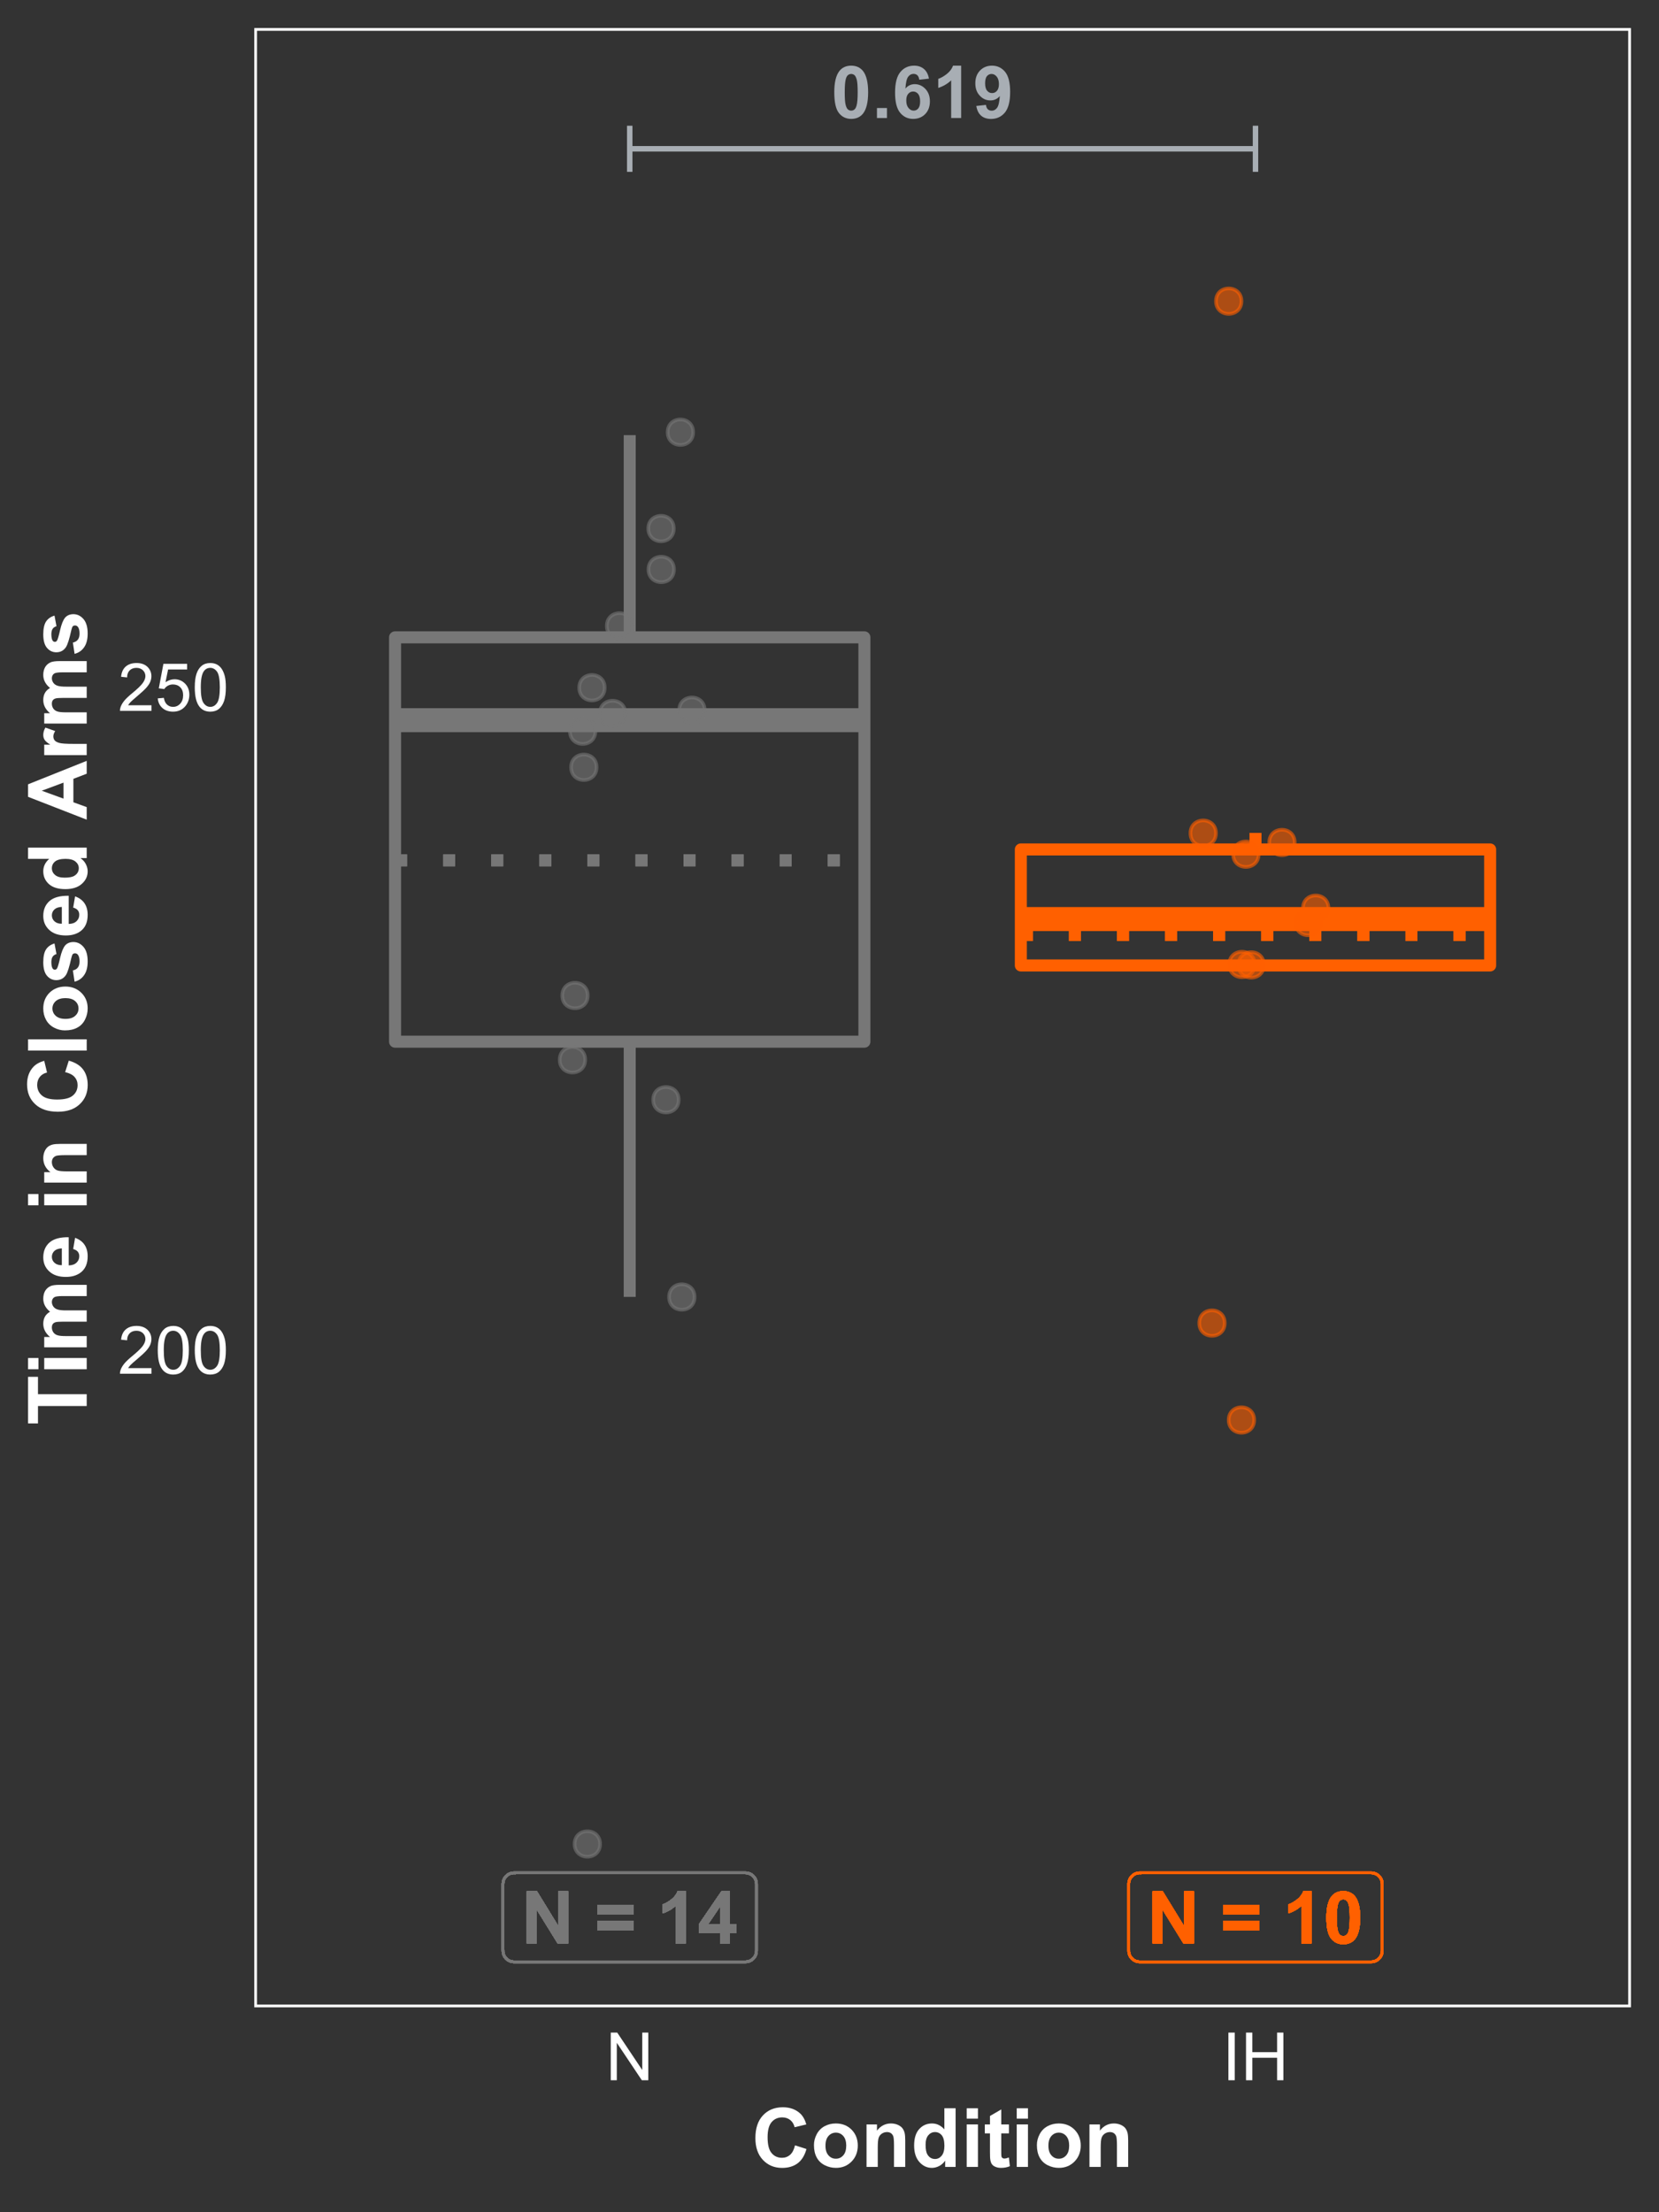 <?xml version="1.0" encoding="UTF-8"?>
<svg xmlns="http://www.w3.org/2000/svg" xmlns:xlink="http://www.w3.org/1999/xlink" width="324pt" height="432pt" viewBox="0 0 324 432" version="1.1">
<rect x="0" y="0" width="324" height="432" fill="#333333" stroke="none"/>
<defs>
<g>
<symbol overflow="visible" id="glyph0-0">
<path style="stroke:none;" d="M 1.777 0 L 1.777 -8.891 L 8.891 -8.891 L 8.891 0 Z M 2 -0.223 L 8.668 -0.223 L 8.668 -8.668 L 2 -8.668 Z M 2 -0.223 "/>
</symbol>
<symbol overflow="visible" id="glyph0-1">
<path style="stroke:none;" d="M 3.902 -10.227 C 4.887 -10.223 5.656 -9.871 6.219 -9.168 C 6.875 -8.332 7.207 -6.949 7.211 -5.023 C 7.207 -3.094 6.875 -1.711 6.211 -0.867 C 5.656 -0.176 4.887 0.168 3.902 0.172 C 2.91 0.168 2.109 -0.207 1.508 -0.969 C 0.898 -1.727 0.598 -3.086 0.598 -5.043 C 0.598 -6.957 0.93 -8.336 1.598 -9.184 C 2.148 -9.875 2.918 -10.223 3.902 -10.227 Z M 3.902 -8.605 C 3.668 -8.602 3.457 -8.527 3.27 -8.379 C 3.082 -8.23 2.938 -7.961 2.84 -7.57 C 2.703 -7.066 2.637 -6.215 2.641 -5.023 C 2.637 -3.824 2.695 -3.004 2.82 -2.559 C 2.938 -2.109 3.09 -1.812 3.273 -1.668 C 3.457 -1.516 3.668 -1.441 3.902 -1.445 C 4.137 -1.441 4.348 -1.516 4.535 -1.668 C 4.719 -1.816 4.859 -2.086 4.965 -2.48 C 5.098 -2.977 5.168 -3.824 5.168 -5.023 C 5.168 -6.215 5.105 -7.035 4.988 -7.484 C 4.863 -7.93 4.711 -8.23 4.531 -8.379 C 4.344 -8.527 4.137 -8.602 3.902 -8.605 Z M 3.902 -8.605 "/>
</symbol>
<symbol overflow="visible" id="glyph0-2">
<path style="stroke:none;" d="M 1.02 0 L 1.02 -1.953 L 2.973 -1.953 L 2.973 0 Z M 1.02 0 "/>
</symbol>
<symbol overflow="visible" id="glyph0-3">
<path style="stroke:none;" d="M 7.219 -7.691 L 5.328 -7.48 C 5.277 -7.867 5.156 -8.156 4.965 -8.344 C 4.77 -8.527 4.52 -8.617 4.211 -8.621 C 3.793 -8.617 3.445 -8.434 3.164 -8.062 C 2.879 -7.691 2.699 -6.918 2.625 -5.75 C 3.109 -6.32 3.711 -6.609 4.438 -6.613 C 5.25 -6.609 5.949 -6.297 6.531 -5.68 C 7.113 -5.055 7.406 -4.254 7.406 -3.277 C 7.406 -2.23 7.098 -1.395 6.488 -0.77 C 5.871 -0.141 5.086 0.168 4.133 0.172 C 3.102 0.168 2.258 -0.227 1.598 -1.023 C 0.934 -1.82 0.602 -3.129 0.605 -4.953 C 0.602 -6.816 0.949 -8.164 1.641 -8.988 C 2.328 -9.812 3.223 -10.223 4.328 -10.227 C 5.098 -10.223 5.738 -10.008 6.246 -9.574 C 6.754 -9.141 7.078 -8.512 7.219 -7.691 Z M 2.793 -3.43 C 2.789 -2.793 2.934 -2.305 3.23 -1.961 C 3.52 -1.613 3.855 -1.441 4.23 -1.445 C 4.59 -1.441 4.891 -1.582 5.133 -1.867 C 5.375 -2.148 5.496 -2.613 5.496 -3.258 C 5.496 -3.918 5.363 -4.402 5.105 -4.711 C 4.84 -5.02 4.516 -5.172 4.133 -5.176 C 3.754 -5.172 3.438 -5.027 3.18 -4.734 C 2.918 -4.438 2.789 -4 2.793 -3.43 Z M 2.793 -3.43 "/>
</symbol>
<symbol overflow="visible" id="glyph0-4">
<path style="stroke:none;" d="M 5.598 0 L 3.648 0 L 3.648 -7.355 C 2.934 -6.684 2.094 -6.191 1.125 -5.875 L 1.125 -7.648 C 1.633 -7.812 2.184 -8.129 2.785 -8.594 C 3.379 -9.059 3.789 -9.602 4.016 -10.227 L 5.598 -10.227 Z M 5.598 0 "/>
</symbol>
<symbol overflow="visible" id="glyph0-5">
<path style="stroke:none;" d="M 0.645 -2.355 L 2.535 -2.562 C 2.578 -2.176 2.699 -1.891 2.895 -1.707 C 3.09 -1.52 3.348 -1.43 3.668 -1.43 C 4.07 -1.43 4.41 -1.613 4.695 -1.984 C 4.977 -2.355 5.16 -3.125 5.238 -4.293 C 4.746 -3.719 4.133 -3.434 3.398 -3.438 C 2.594 -3.434 1.902 -3.742 1.324 -4.363 C 0.742 -4.98 0.449 -5.785 0.453 -6.781 C 0.449 -7.809 0.758 -8.641 1.371 -9.277 C 1.984 -9.906 2.766 -10.223 3.715 -10.227 C 4.746 -10.223 5.594 -9.824 6.258 -9.027 C 6.922 -8.227 7.254 -6.914 7.254 -5.086 C 7.254 -3.223 6.906 -1.879 6.219 -1.055 C 5.523 -0.234 4.625 0.176 3.523 0.18 C 2.723 0.176 2.078 -0.031 1.59 -0.453 C 1.098 -0.875 0.785 -1.512 0.645 -2.355 Z M 5.062 -6.621 C 5.062 -7.25 4.918 -7.738 4.629 -8.086 C 4.34 -8.43 4.004 -8.602 3.625 -8.605 C 3.262 -8.602 2.961 -8.461 2.727 -8.18 C 2.484 -7.895 2.367 -7.426 2.367 -6.781 C 2.367 -6.117 2.496 -5.637 2.758 -5.332 C 3.016 -5.023 3.34 -4.867 3.73 -4.871 C 4.102 -4.867 4.418 -5.016 4.676 -5.312 C 4.934 -5.605 5.062 -6.043 5.062 -6.621 Z M 5.062 -6.621 "/>
</symbol>
<symbol overflow="visible" id="glyph0-6">
<path style="stroke:none;" d=""/>
</symbol>
<symbol overflow="visible" id="glyph0-7">
<path style="stroke:none;" d="M 1.055 0 L 1.055 -10.184 L 3.055 -10.184 L 7.223 -3.383 L 7.223 -10.184 L 9.133 -10.184 L 9.133 0 L 7.07 0 L 2.965 -6.641 L 2.965 0 Z M 1.055 0 "/>
</symbol>
<symbol overflow="visible" id="glyph0-8">
<path style="stroke:none;" d="M 0.59 -5.668 L 0.59 -7.461 L 7.711 -7.461 L 7.711 -5.668 Z M 0.59 -2.586 L 0.59 -4.383 L 7.711 -4.383 L 7.711 -2.586 Z M 0.59 -2.586 "/>
</symbol>
<symbol overflow="visible" id="glyph0-9">
<path style="stroke:none;" d="M 4.434 0 L 4.434 -2.051 L 0.266 -2.051 L 0.266 -3.758 L 4.684 -10.227 L 6.32 -10.227 L 6.32 -3.766 L 7.586 -3.766 L 7.586 -2.051 L 6.32 -2.051 L 6.32 0 Z M 4.434 -3.766 L 4.434 -7.246 L 2.09 -3.766 Z M 4.434 -3.766 "/>
</symbol>
<symbol overflow="visible" id="glyph1-0">
<path style="stroke:none;" d="M 1.625 0 L 1.625 -8.125 L 8.125 -8.125 L 8.125 0 Z M 1.828 -0.203 L 7.922 -0.203 L 7.922 -7.922 L 1.828 -7.922 Z M 1.828 -0.203 "/>
</symbol>
<symbol overflow="visible" id="glyph1-1">
<path style="stroke:none;" d="M 6.543 -1.098 L 6.543 0 L 0.395 0 C 0.383 -0.273 0.43 -0.535 0.527 -0.793 C 0.684 -1.207 0.934 -1.621 1.277 -2.031 C 1.621 -2.434 2.117 -2.902 2.773 -3.441 C 3.781 -4.266 4.465 -4.922 4.824 -5.41 C 5.176 -5.891 5.355 -6.352 5.359 -6.785 C 5.355 -7.238 5.191 -7.617 4.871 -7.93 C 4.543 -8.238 4.121 -8.395 3.605 -8.398 C 3.051 -8.395 2.613 -8.23 2.285 -7.902 C 1.953 -7.57 1.785 -7.113 1.785 -6.531 L 0.609 -6.652 C 0.688 -7.523 0.988 -8.191 1.516 -8.652 C 2.039 -9.109 2.746 -9.34 3.633 -9.344 C 4.523 -9.34 5.227 -9.094 5.75 -8.602 C 6.266 -8.105 6.527 -7.492 6.531 -6.762 C 6.527 -6.387 6.449 -6.02 6.301 -5.66 C 6.145 -5.301 5.895 -4.922 5.543 -4.523 C 5.191 -4.125 4.602 -3.578 3.781 -2.887 C 3.094 -2.309 2.656 -1.918 2.461 -1.715 C 2.266 -1.508 2.105 -1.301 1.98 -1.098 Z M 6.543 -1.098 "/>
</symbol>
<symbol overflow="visible" id="glyph1-2">
<path style="stroke:none;" d="M 0.539 -4.59 C 0.539 -5.684 0.652 -6.57 0.879 -7.242 C 1.105 -7.914 1.441 -8.43 1.887 -8.797 C 2.332 -9.156 2.895 -9.34 3.574 -9.344 C 4.074 -9.34 4.512 -9.238 4.887 -9.043 C 5.262 -8.84 5.57 -8.551 5.82 -8.172 C 6.062 -7.793 6.258 -7.332 6.398 -6.789 C 6.539 -6.242 6.609 -5.508 6.609 -4.59 C 6.609 -3.496 6.496 -2.617 6.27 -1.945 C 6.043 -1.273 5.707 -0.754 5.262 -0.387 C 4.816 -0.023 4.254 0.156 3.574 0.16 C 2.676 0.156 1.969 -0.16 1.461 -0.805 C 0.844 -1.578 0.539 -2.84 0.539 -4.59 Z M 1.715 -4.59 C 1.711 -3.059 1.891 -2.043 2.25 -1.539 C 2.605 -1.031 3.047 -0.777 3.574 -0.781 C 4.098 -0.777 4.535 -1.031 4.895 -1.543 C 5.25 -2.047 5.43 -3.062 5.434 -4.59 C 5.43 -6.117 5.25 -7.137 4.895 -7.641 C 4.535 -8.145 4.094 -8.395 3.562 -8.398 C 3.035 -8.395 2.613 -8.172 2.305 -7.73 C 1.906 -7.16 1.711 -6.113 1.715 -4.59 Z M 1.715 -4.59 "/>
</symbol>
<symbol overflow="visible" id="glyph1-3">
<path style="stroke:none;" d="M 0.539 -2.438 L 1.738 -2.539 C 1.824 -1.953 2.031 -1.516 2.355 -1.223 C 2.68 -0.926 3.07 -0.777 3.531 -0.781 C 4.078 -0.777 4.543 -0.984 4.926 -1.402 C 5.305 -1.812 5.496 -2.363 5.496 -3.055 C 5.496 -3.703 5.312 -4.219 4.945 -4.594 C 4.578 -4.969 4.098 -5.156 3.512 -5.16 C 3.137 -5.156 2.805 -5.074 2.512 -4.91 C 2.215 -4.742 1.984 -4.523 1.816 -4.258 L 0.742 -4.398 L 1.645 -9.18 L 6.273 -9.18 L 6.273 -8.086 L 2.559 -8.086 L 2.055 -5.586 C 2.613 -5.973 3.199 -6.168 3.816 -6.172 C 4.625 -6.168 5.312 -5.887 5.871 -5.324 C 6.43 -4.758 6.707 -4.035 6.711 -3.156 C 6.707 -2.309 6.461 -1.582 5.973 -0.973 C 5.371 -0.219 4.559 0.156 3.531 0.16 C 2.68 0.156 1.988 -0.078 1.453 -0.551 C 0.918 -1.023 0.613 -1.652 0.539 -2.438 Z M 0.539 -2.438 "/>
</symbol>
<symbol overflow="visible" id="glyph1-4">
<path style="stroke:none;" d="M 0.992 0 L 0.992 -9.305 L 2.254 -9.305 L 7.141 -2 L 7.141 -9.305 L 8.32 -9.305 L 8.32 0 L 7.059 0 L 2.172 -7.312 L 2.172 0 Z M 0.992 0 "/>
</symbol>
<symbol overflow="visible" id="glyph1-5">
<path style="stroke:none;" d="M 1.211 0 L 1.211 -9.305 L 2.445 -9.305 L 2.445 0 Z M 1.211 0 "/>
</symbol>
<symbol overflow="visible" id="glyph1-6">
<path style="stroke:none;" d="M 1.039 0 L 1.039 -9.305 L 2.273 -9.305 L 2.273 -5.484 L 7.109 -5.484 L 7.109 -9.305 L 8.34 -9.305 L 8.34 0 L 7.109 0 L 7.109 -4.387 L 2.273 -4.387 L 2.273 0 Z M 1.039 0 "/>
</symbol>
<symbol overflow="visible" id="glyph2-0">
<path style="stroke:none;" d="M 2 0 L 2 -10 L 10 -10 L 10 0 Z M 2.25 -0.25 L 9.75 -0.25 L 9.75 -9.75 L 2.25 -9.75 Z M 2.25 -0.25 "/>
</symbol>
<symbol overflow="visible" id="glyph2-1">
<path style="stroke:none;" d="M 8.492 -4.211 L 10.734 -3.5 C 10.391 -2.246 9.816 -1.32 9.02 -0.715 C 8.215 -0.109 7.203 0.191 5.977 0.195 C 4.453 0.191 3.203 -0.324 2.227 -1.363 C 1.246 -2.398 0.754 -3.82 0.758 -5.625 C 0.754 -7.531 1.246 -9.012 2.234 -10.066 C 3.215 -11.121 4.512 -11.648 6.117 -11.648 C 7.516 -11.648 8.652 -11.234 9.531 -10.406 C 10.051 -9.914 10.441 -9.211 10.703 -8.297 L 8.414 -7.75 C 8.277 -8.34 7.992 -8.809 7.566 -9.156 C 7.133 -9.496 6.613 -9.668 6 -9.672 C 5.148 -9.668 4.457 -9.363 3.934 -8.758 C 3.402 -8.145 3.141 -7.156 3.141 -5.797 C 3.141 -4.344 3.398 -3.312 3.922 -2.703 C 4.438 -2.086 5.117 -1.781 5.953 -1.781 C 6.566 -1.781 7.094 -1.977 7.539 -2.367 C 7.98 -2.758 8.297 -3.371 8.492 -4.211 Z M 8.492 -4.211 "/>
</symbol>
<symbol overflow="visible" id="glyph2-2">
<path style="stroke:none;" d="M 0.641 -4.266 C 0.637 -4.992 0.816 -5.695 1.18 -6.383 C 1.535 -7.062 2.047 -7.586 2.707 -7.945 C 3.363 -8.305 4.098 -8.484 4.914 -8.484 C 6.168 -8.484 7.195 -8.074 8 -7.262 C 8.797 -6.441 9.199 -5.414 9.203 -4.172 C 9.199 -2.914 8.793 -1.871 7.988 -1.051 C 7.176 -0.223 6.156 0.188 4.93 0.188 C 4.164 0.188 3.441 0.016 2.754 -0.328 C 2.062 -0.672 1.535 -1.176 1.18 -1.84 C 0.816 -2.504 0.637 -3.312 0.641 -4.266 Z M 2.891 -4.148 C 2.887 -3.324 3.082 -2.691 3.477 -2.258 C 3.863 -1.816 4.348 -1.598 4.922 -1.602 C 5.492 -1.598 5.973 -1.816 6.363 -2.258 C 6.75 -2.691 6.941 -3.328 6.945 -4.164 C 6.941 -4.973 6.75 -5.598 6.363 -6.039 C 5.973 -6.473 5.492 -6.691 4.922 -6.695 C 4.348 -6.691 3.863 -6.473 3.477 -6.039 C 3.082 -5.598 2.887 -4.969 2.891 -4.148 Z M 2.891 -4.148 "/>
</symbol>
<symbol overflow="visible" id="glyph2-3">
<path style="stroke:none;" d="M 8.695 0 L 6.5 0 L 6.5 -4.234 C 6.496 -5.129 6.449 -5.707 6.359 -5.973 C 6.262 -6.23 6.109 -6.438 5.902 -6.586 C 5.688 -6.73 5.434 -6.801 5.141 -6.805 C 4.758 -6.801 4.418 -6.699 4.117 -6.492 C 3.812 -6.281 3.605 -6.004 3.496 -5.664 C 3.383 -5.316 3.328 -4.68 3.328 -3.758 L 3.328 0 L 1.133 0 L 1.133 -8.297 L 3.172 -8.297 L 3.172 -7.078 C 3.891 -8.016 4.805 -8.484 5.906 -8.484 C 6.391 -8.484 6.832 -8.395 7.234 -8.223 C 7.633 -8.043 7.938 -7.82 8.145 -7.555 C 8.348 -7.281 8.488 -6.977 8.574 -6.633 C 8.652 -6.289 8.695 -5.797 8.695 -5.156 Z M 8.695 0 "/>
</symbol>
<symbol overflow="visible" id="glyph2-4">
<path style="stroke:none;" d="M 8.758 0 L 6.719 0 L 6.719 -1.219 C 6.379 -0.742 5.98 -0.387 5.52 -0.16 C 5.059 0.074 4.594 0.188 4.125 0.188 C 3.172 0.188 2.355 -0.195 1.676 -0.965 C 0.996 -1.73 0.656 -2.801 0.656 -4.18 C 0.656 -5.582 0.984 -6.652 1.648 -7.387 C 2.305 -8.117 3.141 -8.484 4.156 -8.484 C 5.078 -8.484 5.883 -8.098 6.562 -7.328 L 6.562 -11.453 L 8.758 -11.453 Z M 2.898 -4.328 C 2.895 -3.441 3.016 -2.801 3.266 -2.406 C 3.617 -1.832 4.113 -1.547 4.75 -1.547 C 5.254 -1.547 5.684 -1.762 6.039 -2.191 C 6.391 -2.621 6.566 -3.262 6.57 -4.117 C 6.566 -5.066 6.395 -5.754 6.055 -6.176 C 5.707 -6.594 5.27 -6.801 4.734 -6.805 C 4.211 -6.801 3.773 -6.594 3.426 -6.184 C 3.07 -5.766 2.895 -5.148 2.898 -4.328 Z M 2.898 -4.328 "/>
</symbol>
<symbol overflow="visible" id="glyph2-5">
<path style="stroke:none;" d="M 1.148 -9.422 L 1.148 -11.453 L 3.344 -11.453 L 3.344 -9.422 Z M 1.148 0 L 1.148 -8.297 L 3.344 -8.297 L 3.344 0 Z M 1.148 0 "/>
</symbol>
<symbol overflow="visible" id="glyph2-6">
<path style="stroke:none;" d="M 4.953 -8.297 L 4.953 -6.547 L 3.453 -6.547 L 3.453 -3.203 C 3.449 -2.523 3.465 -2.129 3.496 -2.02 C 3.523 -1.906 3.59 -1.812 3.691 -1.742 C 3.793 -1.664 3.914 -1.629 4.062 -1.633 C 4.262 -1.629 4.559 -1.699 4.945 -1.844 L 5.133 -0.141 C 4.621 0.078 4.043 0.188 3.398 0.188 C 3 0.188 2.641 0.121 2.328 -0.012 C 2.008 -0.145 1.777 -0.316 1.629 -0.527 C 1.48 -0.738 1.375 -1.023 1.32 -1.383 C 1.27 -1.637 1.246 -2.152 1.25 -2.93 L 1.25 -6.547 L 0.242 -6.547 L 0.242 -8.297 L 1.25 -8.297 L 1.25 -9.945 L 3.453 -11.227 L 3.453 -8.297 Z M 4.953 -8.297 "/>
</symbol>
<symbol overflow="visible" id="glyph3-0">
<path style="stroke:none;" d="M 0 -2 L -10 -2 L -10 -10 L 0 -10 Z M -0.25 -2.25 L -0.25 -9.75 L -9.75 -9.75 L -9.75 -2.25 Z M -0.25 -2.25 "/>
</symbol>
<symbol overflow="visible" id="glyph3-1">
<path style="stroke:none;" d="M 0 -3.742 L -9.516 -3.742 L -9.516 -0.344 L -11.453 -0.344 L -11.453 -9.445 L -9.516 -9.445 L -9.516 -6.055 L 0 -6.055 Z M 0 -3.742 "/>
</symbol>
<symbol overflow="visible" id="glyph3-2">
<path style="stroke:none;" d="M -9.422 -1.148 L -11.453 -1.148 L -11.453 -3.344 L -9.422 -3.344 Z M 0 -1.148 L -8.297 -1.148 L -8.297 -3.344 L 0 -3.344 Z M 0 -1.148 "/>
</symbol>
<symbol overflow="visible" id="glyph3-3">
<path style="stroke:none;" d="M -8.297 -0.984 L -8.297 -3.008 L -7.164 -3.008 C -8.043 -3.727 -8.484 -4.59 -8.484 -5.594 C -8.484 -6.121 -8.375 -6.582 -8.156 -6.977 C -7.938 -7.363 -7.605 -7.684 -7.164 -7.938 C -7.605 -8.301 -7.938 -8.695 -8.156 -9.117 C -8.375 -9.539 -8.484 -9.988 -8.484 -10.469 C -8.484 -11.074 -8.359 -11.59 -8.113 -12.016 C -7.863 -12.434 -7.5 -12.75 -7.023 -12.961 C -6.668 -13.109 -6.094 -13.184 -5.305 -13.188 L 0 -13.188 L 0 -10.992 L -4.742 -10.992 C -5.562 -10.992 -6.094 -10.914 -6.336 -10.766 C -6.645 -10.559 -6.801 -10.246 -6.805 -9.828 C -6.801 -9.516 -6.707 -9.227 -6.523 -8.961 C -6.332 -8.688 -6.059 -8.492 -5.699 -8.375 C -5.336 -8.25 -4.766 -8.191 -3.984 -8.195 L 0 -8.195 L 0 -6 L -4.547 -6 C -5.352 -6 -5.871 -5.961 -6.109 -5.883 C -6.34 -5.805 -6.516 -5.684 -6.633 -5.52 C -6.746 -5.355 -6.801 -5.133 -6.805 -4.852 C -6.801 -4.512 -6.711 -4.207 -6.531 -3.938 C -6.348 -3.664 -6.086 -3.469 -5.742 -3.355 C -5.398 -3.234 -4.828 -3.176 -4.031 -3.18 L 0 -3.18 L 0 -0.984 Z M -8.297 -0.984 "/>
</symbol>
<symbol overflow="visible" id="glyph3-4">
<path style="stroke:none;" d="M -2.641 -5.953 L -2.273 -8.141 C -1.469 -7.855 -0.855 -7.414 -0.441 -6.809 C -0.02 -6.199 0.188 -5.438 0.188 -4.531 C 0.188 -3.086 -0.281 -2.02 -1.227 -1.328 C -1.977 -0.777 -2.93 -0.504 -4.086 -0.508 C -5.457 -0.504 -6.535 -0.863 -7.316 -1.586 C -8.094 -2.301 -8.484 -3.211 -8.484 -4.312 C -8.484 -5.547 -8.074 -6.52 -7.262 -7.234 C -6.441 -7.945 -5.195 -8.285 -3.516 -8.258 L -3.516 -2.758 C -2.863 -2.77 -2.355 -2.945 -1.996 -3.289 C -1.633 -3.625 -1.453 -4.047 -1.453 -4.555 C -1.453 -4.895 -1.547 -5.184 -1.734 -5.422 C -1.922 -5.652 -2.223 -5.832 -2.641 -5.953 Z M -4.859 -6.078 C -5.492 -6.059 -5.977 -5.895 -6.309 -5.586 C -6.637 -5.27 -6.801 -4.891 -6.805 -4.445 C -6.801 -3.965 -6.629 -3.57 -6.281 -3.258 C -5.93 -2.945 -5.453 -2.789 -4.859 -2.797 Z M -4.859 -6.078 "/>
</symbol>
<symbol overflow="visible" id="glyph3-5">
<path style="stroke:none;" d="M 0 -8.695 L 0 -6.5 L -4.234 -6.5 C -5.129 -6.496 -5.707 -6.449 -5.973 -6.359 C -6.23 -6.262 -6.438 -6.109 -6.586 -5.902 C -6.73 -5.688 -6.801 -5.434 -6.805 -5.141 C -6.801 -4.758 -6.699 -4.418 -6.492 -4.117 C -6.281 -3.812 -6.004 -3.605 -5.664 -3.496 C -5.316 -3.383 -4.68 -3.328 -3.758 -3.328 L 0 -3.328 L 0 -1.133 L -8.297 -1.133 L -8.297 -3.172 L -7.078 -3.172 C -8.016 -3.891 -8.484 -4.805 -8.484 -5.906 C -8.484 -6.391 -8.395 -6.832 -8.223 -7.234 C -8.043 -7.633 -7.82 -7.938 -7.555 -8.145 C -7.281 -8.348 -6.977 -8.488 -6.633 -8.574 C -6.289 -8.652 -5.797 -8.695 -5.156 -8.695 Z M 0 -8.695 "/>
</symbol>
<symbol overflow="visible" id="glyph3-6">
<path style="stroke:none;" d="M -4.211 -8.492 L -3.5 -10.734 C -2.246 -10.391 -1.32 -9.816 -0.715 -9.02 C -0.109 -8.215 0.191 -7.203 0.195 -5.977 C 0.191 -4.453 -0.324 -3.203 -1.363 -2.227 C -2.398 -1.246 -3.82 -0.754 -5.625 -0.758 C -7.531 -0.754 -9.012 -1.246 -10.066 -2.234 C -11.121 -3.215 -11.648 -4.512 -11.648 -6.117 C -11.648 -7.516 -11.234 -8.652 -10.406 -9.531 C -9.914 -10.051 -9.211 -10.441 -8.297 -10.703 L -7.75 -8.414 C -8.34 -8.277 -8.809 -7.992 -9.156 -7.566 C -9.496 -7.133 -9.668 -6.613 -9.672 -6 C -9.668 -5.148 -9.363 -4.457 -8.758 -3.934 C -8.145 -3.402 -7.156 -3.141 -5.797 -3.141 C -4.344 -3.141 -3.312 -3.398 -2.703 -3.922 C -2.086 -4.438 -1.781 -5.117 -1.781 -5.953 C -1.781 -6.566 -1.977 -7.094 -2.367 -7.539 C -2.758 -7.98 -3.371 -8.297 -4.211 -8.492 Z M -4.211 -8.492 "/>
</symbol>
<symbol overflow="visible" id="glyph3-7">
<path style="stroke:none;" d="M 0 -1.148 L -11.453 -1.148 L -11.453 -3.344 L 0 -3.344 Z M 0 -1.148 "/>
</symbol>
<symbol overflow="visible" id="glyph3-8">
<path style="stroke:none;" d="M -4.266 -0.641 C -4.992 -0.637 -5.695 -0.816 -6.383 -1.18 C -7.062 -1.535 -7.586 -2.047 -7.945 -2.707 C -8.305 -3.363 -8.484 -4.098 -8.484 -4.914 C -8.484 -6.168 -8.074 -7.195 -7.262 -8 C -6.441 -8.797 -5.414 -9.199 -4.172 -9.203 C -2.914 -9.199 -1.871 -8.793 -1.051 -7.988 C -0.223 -7.176 0.188 -6.156 0.188 -4.93 C 0.188 -4.164 0.016 -3.441 -0.328 -2.754 C -0.672 -2.062 -1.176 -1.535 -1.84 -1.18 C -2.504 -0.816 -3.312 -0.637 -4.266 -0.641 Z M -4.148 -2.891 C -3.324 -2.887 -2.691 -3.082 -2.258 -3.477 C -1.816 -3.863 -1.598 -4.348 -1.602 -4.922 C -1.598 -5.492 -1.816 -5.973 -2.258 -6.363 C -2.691 -6.75 -3.328 -6.941 -4.164 -6.945 C -4.973 -6.941 -5.598 -6.75 -6.039 -6.363 C -6.473 -5.973 -6.691 -5.492 -6.695 -4.922 C -6.691 -4.348 -6.473 -3.863 -6.039 -3.477 C -5.598 -3.082 -4.969 -2.887 -4.148 -2.891 Z M -4.148 -2.891 "/>
</symbol>
<symbol overflow="visible" id="glyph3-9">
<path style="stroke:none;" d="M -2.367 -0.375 L -2.703 -2.578 C -2.273 -2.672 -1.949 -2.859 -1.73 -3.148 C -1.504 -3.43 -1.395 -3.832 -1.398 -4.352 C -1.395 -4.918 -1.5 -5.344 -1.711 -5.633 C -1.855 -5.82 -2.051 -5.918 -2.297 -5.922 C -2.461 -5.918 -2.598 -5.867 -2.711 -5.766 C -2.812 -5.656 -2.91 -5.41 -3 -5.031 C -3.391 -3.258 -3.746 -2.137 -4.07 -1.664 C -4.516 -1.008 -5.137 -0.68 -5.938 -0.68 C -6.652 -0.68 -7.258 -0.961 -7.75 -1.531 C -8.238 -2.094 -8.484 -2.977 -8.484 -4.172 C -8.484 -5.305 -8.297 -6.148 -7.93 -6.703 C -7.555 -7.254 -7.008 -7.633 -6.289 -7.844 L -5.906 -5.773 C -6.227 -5.68 -6.473 -5.512 -6.648 -5.27 C -6.816 -5.02 -6.902 -4.668 -6.906 -4.211 C -6.902 -3.629 -6.82 -3.215 -6.664 -2.969 C -6.547 -2.801 -6.398 -2.719 -6.219 -2.719 C -6.059 -2.719 -5.926 -2.789 -5.82 -2.938 C -5.672 -3.133 -5.469 -3.816 -5.203 -4.988 C -4.938 -6.152 -4.609 -6.969 -4.227 -7.438 C -3.832 -7.891 -3.289 -8.121 -2.594 -8.125 C -1.832 -8.121 -1.18 -7.805 -0.633 -7.172 C -0.086 -6.535 0.188 -5.594 0.188 -4.352 C 0.188 -3.219 -0.039 -2.324 -0.5 -1.668 C -0.953 -1.008 -1.578 -0.578 -2.367 -0.375 Z M -2.367 -0.375 "/>
</symbol>
<symbol overflow="visible" id="glyph3-10">
<path style="stroke:none;" d="M 0 -8.758 L 0 -6.719 L -1.219 -6.719 C -0.742 -6.379 -0.387 -5.98 -0.16 -5.52 C 0.074 -5.059 0.188 -4.594 0.188 -4.125 C 0.188 -3.172 -0.195 -2.355 -0.965 -1.676 C -1.73 -0.996 -2.801 -0.656 -4.18 -0.656 C -5.582 -0.656 -6.652 -0.984 -7.387 -1.648 C -8.117 -2.305 -8.484 -3.141 -8.484 -4.156 C -8.484 -5.078 -8.098 -5.883 -7.328 -6.562 L -11.453 -6.562 L -11.453 -8.758 Z M -4.328 -2.898 C -3.441 -2.895 -2.801 -3.016 -2.406 -3.266 C -1.832 -3.617 -1.547 -4.113 -1.547 -4.75 C -1.547 -5.254 -1.762 -5.684 -2.191 -6.039 C -2.621 -6.391 -3.262 -6.566 -4.117 -6.57 C -5.066 -6.566 -5.754 -6.395 -6.176 -6.055 C -6.594 -5.707 -6.801 -5.27 -6.805 -4.734 C -6.801 -4.211 -6.594 -3.773 -6.184 -3.426 C -5.766 -3.07 -5.148 -2.895 -4.328 -2.898 Z M -4.328 -2.898 "/>
</symbol>
<symbol overflow="visible" id="glyph3-11">
<path style="stroke:none;" d="M 0 -11.492 L 0 -8.977 L -2.602 -7.977 L -2.602 -3.398 L 0 -2.453 L 0 0 L -11.453 -4.461 L -11.453 -6.906 Z M -4.531 -7.234 L -8.781 -5.656 L -4.531 -4.109 Z M -4.531 -7.234 "/>
</symbol>
<symbol overflow="visible" id="glyph3-12">
<path style="stroke:none;" d="M 0 -3.25 L 0 -1.055 L -8.297 -1.055 L -8.297 -3.094 L -7.117 -3.094 C -7.672 -3.441 -8.039 -3.754 -8.219 -4.035 C -8.395 -4.312 -8.484 -4.629 -8.484 -4.984 C -8.484 -5.48 -8.344 -5.961 -8.07 -6.43 L -6.156 -5.75 C -6.395 -5.375 -6.516 -5.031 -6.516 -4.719 C -6.516 -4.406 -6.43 -4.148 -6.262 -3.938 C -6.09 -3.723 -5.785 -3.555 -5.344 -3.434 C -4.898 -3.309 -3.969 -3.246 -2.562 -3.25 Z M 0 -3.25 "/>
</symbol>
</g>
<clipPath id="clip1">
  <path d="M 49.66 5.48 L 318.52 5.48 L 318.52 391.988 L 49.66 391.988 Z M 49.66 5.48 "/>
</clipPath>
</defs>
<g id="surface5692">
<path style="fill:none;stroke-width:2.347;stroke-linecap:butt;stroke-linejoin:round;stroke:rgb(46.667%,46.667%,46.667%);stroke-opacity:1;stroke-miterlimit:10;" d="M 122.984 124.457 L 122.984 84.977 "/>
<path style="fill:none;stroke-width:2.347;stroke-linecap:butt;stroke-linejoin:round;stroke:rgb(46.667%,46.667%,46.667%);stroke-opacity:1;stroke-miterlimit:10;" d="M 122.984 203.418 L 122.984 253.258 "/>
<path style="fill:none;stroke-width:2.347;stroke-linecap:round;stroke-linejoin:round;stroke:rgb(46.667%,46.667%,46.667%);stroke-opacity:1;stroke-miterlimit:10;" d="M 77.156 124.457 L 77.156 203.418 L 168.816 203.418 L 168.816 124.457 Z M 77.156 124.457 "/>
<path style="fill:none;stroke-width:4.695;stroke-linecap:butt;stroke-linejoin:round;stroke:rgb(46.667%,46.667%,46.667%);stroke-opacity:1;stroke-miterlimit:10;" d="M 77.156 140.637 L 168.816 140.637 "/>
<path style="fill:none;stroke-width:2.347;stroke-linecap:butt;stroke-linejoin:round;stroke:rgb(100%,37.647%,0%);stroke-opacity:1;stroke-miterlimit:10;" d="M 245.195 165.879 L 245.195 162.645 "/>
<path style="fill:none;stroke-width:2.347;stroke-linecap:butt;stroke-linejoin:round;stroke:rgb(100%,37.647%,0%);stroke-opacity:1;stroke-miterlimit:10;" d="M 245.195 188.531 L 245.195 188.531 "/>
<path style="fill:none;stroke-width:2.347;stroke-linecap:round;stroke-linejoin:round;stroke:rgb(100%,37.647%,0%);stroke-opacity:1;stroke-miterlimit:10;" d="M 199.367 165.879 L 199.367 188.531 L 291.023 188.531 L 291.023 165.879 Z M 199.367 165.879 "/>
<path style="fill:none;stroke-width:4.695;stroke-linecap:butt;stroke-linejoin:round;stroke:rgb(100%,37.647%,0%);stroke-opacity:1;stroke-miterlimit:10;" d="M 199.367 179.473 L 291.023 179.473 "/>
<path style="fill:none;stroke-width:2.347;stroke-linecap:butt;stroke-linejoin:round;stroke:rgb(46.667%,46.667%,46.667%);stroke-opacity:1;stroke-dasharray:2.347,7.042;stroke-miterlimit:10;" d="M 77.156 168.008 L 168.816 168.008 "/>
<path style="fill:none;stroke-width:2.347;stroke-linecap:butt;stroke-linejoin:round;stroke:rgb(46.667%,46.667%,46.667%);stroke-opacity:1;stroke-dasharray:2.347,7.042;stroke-miterlimit:10;" d="M 122.984 168.008 L 122.984 168.008 "/>
<path style="fill:none;stroke-width:2.347;stroke-linecap:butt;stroke-linejoin:round;stroke:rgb(46.667%,46.667%,46.667%);stroke-opacity:1;stroke-dasharray:2.347,7.042;stroke-miterlimit:10;" d="M 77.156 168.008 L 168.816 168.008 "/>
<path style="fill:none;stroke-width:2.347;stroke-linecap:butt;stroke-linejoin:round;stroke:rgb(100%,37.647%,0%);stroke-opacity:1;stroke-dasharray:2.347,7.042;stroke-miterlimit:10;" d="M 199.367 182.578 L 291.023 182.578 "/>
<path style="fill:none;stroke-width:2.347;stroke-linecap:butt;stroke-linejoin:round;stroke:rgb(100%,37.647%,0%);stroke-opacity:1;stroke-dasharray:2.347,7.042;stroke-miterlimit:10;" d="M 245.195 182.578 L 245.195 182.578 "/>
<path style="fill:none;stroke-width:2.347;stroke-linecap:butt;stroke-linejoin:round;stroke:rgb(100%,37.647%,0%);stroke-opacity:1;stroke-dasharray:2.347,7.042;stroke-miterlimit:10;" d="M 199.367 182.578 L 291.023 182.578 "/>
<path style="fill-rule:nonzero;fill:rgb(46.667%,46.667%,46.667%);fill-opacity:0.6;stroke-width:0.709;stroke-linecap:round;stroke-linejoin:round;stroke:rgb(46.667%,46.667%,46.667%);stroke-opacity:0.6;stroke-miterlimit:10;" d="M 131.59 103.215 C 131.59 106.531 126.613 106.531 126.613 103.215 C 126.613 99.895 131.59 99.895 131.59 103.215 "/>
<path style="fill-rule:nonzero;fill:rgb(46.667%,46.667%,46.667%);fill-opacity:0.6;stroke-width:0.709;stroke-linecap:round;stroke-linejoin:round;stroke:rgb(46.667%,46.667%,46.667%);stroke-opacity:0.6;stroke-miterlimit:10;" d="M 114.289 206.953 C 114.289 210.27 109.312 210.27 109.312 206.953 C 109.312 203.633 114.289 203.633 114.289 206.953 "/>
<path style="fill-rule:nonzero;fill:rgb(46.667%,46.667%,46.667%);fill-opacity:0.6;stroke-width:0.709;stroke-linecap:round;stroke-linejoin:round;stroke:rgb(46.667%,46.667%,46.667%);stroke-opacity:0.6;stroke-miterlimit:10;" d="M 135.648 253.277 C 135.648 256.594 130.672 256.594 130.672 253.277 C 130.672 249.961 135.648 249.961 135.648 253.277 "/>
<path style="fill-rule:nonzero;fill:rgb(46.667%,46.667%,46.667%);fill-opacity:0.6;stroke-width:0.709;stroke-linecap:round;stroke-linejoin:round;stroke:rgb(46.667%,46.667%,46.667%);stroke-opacity:0.6;stroke-miterlimit:10;" d="M 137.625 138.691 C 137.625 142.012 132.648 142.012 132.648 138.691 C 132.648 135.375 137.625 135.375 137.625 138.691 "/>
<path style="fill-rule:nonzero;fill:rgb(46.667%,46.667%,46.667%);fill-opacity:0.6;stroke-width:0.709;stroke-linecap:round;stroke-linejoin:round;stroke:rgb(46.667%,46.667%,46.667%);stroke-opacity:0.6;stroke-miterlimit:10;" d="M 117.195 360.094 C 117.195 363.41 112.219 363.41 112.219 360.094 C 112.219 356.777 117.195 356.777 117.195 360.094 "/>
<path style="fill-rule:nonzero;fill:rgb(46.667%,46.667%,46.667%);fill-opacity:0.6;stroke-width:0.709;stroke-linecap:round;stroke-linejoin:round;stroke:rgb(46.667%,46.667%,46.667%);stroke-opacity:0.6;stroke-miterlimit:10;" d="M 116.512 149.832 C 116.512 153.152 111.535 153.152 111.535 149.832 C 111.535 146.516 116.512 146.516 116.512 149.832 "/>
<path style="fill-rule:nonzero;fill:rgb(46.667%,46.667%,46.667%);fill-opacity:0.6;stroke-width:0.709;stroke-linecap:round;stroke-linejoin:round;stroke:rgb(46.667%,46.667%,46.667%);stroke-opacity:0.6;stroke-miterlimit:10;" d="M 118.098 134.293 C 118.098 137.609 113.121 137.609 113.121 134.293 C 113.121 130.973 118.098 130.973 118.098 134.293 "/>
<path style="fill-rule:nonzero;fill:rgb(46.667%,46.667%,46.667%);fill-opacity:0.6;stroke-width:0.709;stroke-linecap:round;stroke-linejoin:round;stroke:rgb(46.667%,46.667%,46.667%);stroke-opacity:0.6;stroke-miterlimit:10;" d="M 122.129 139.324 C 122.129 142.641 117.152 142.641 117.152 139.324 C 117.152 136.008 122.129 136.008 122.129 139.324 "/>
<path style="fill-rule:nonzero;fill:rgb(46.667%,46.667%,46.667%);fill-opacity:0.6;stroke-width:0.709;stroke-linecap:round;stroke-linejoin:round;stroke:rgb(46.667%,46.667%,46.667%);stroke-opacity:0.6;stroke-miterlimit:10;" d="M 116.281 142.789 C 116.281 146.109 111.305 146.109 111.305 142.789 C 111.305 139.473 116.281 139.473 116.281 142.789 "/>
<path style="fill-rule:nonzero;fill:rgb(46.667%,46.667%,46.667%);fill-opacity:0.6;stroke-width:0.709;stroke-linecap:round;stroke-linejoin:round;stroke:rgb(46.667%,46.667%,46.667%);stroke-opacity:0.6;stroke-miterlimit:10;" d="M 132.547 214.758 C 132.547 218.078 127.57 218.078 127.57 214.758 C 127.57 211.441 132.547 211.441 132.547 214.758 "/>
<path style="fill-rule:nonzero;fill:rgb(46.667%,46.667%,46.667%);fill-opacity:0.6;stroke-width:0.709;stroke-linecap:round;stroke-linejoin:round;stroke:rgb(46.667%,46.667%,46.667%);stroke-opacity:0.6;stroke-miterlimit:10;" d="M 123.488 122.223 C 123.488 125.543 118.512 125.543 118.512 122.223 C 118.512 118.906 123.488 118.906 123.488 122.223 "/>
<path style="fill-rule:nonzero;fill:rgb(46.667%,46.667%,46.667%);fill-opacity:0.6;stroke-width:0.709;stroke-linecap:round;stroke-linejoin:round;stroke:rgb(46.667%,46.667%,46.667%);stroke-opacity:0.6;stroke-miterlimit:10;" d="M 135.371 84.402 C 135.371 87.719 130.395 87.719 130.395 84.402 C 130.395 81.082 135.371 81.082 135.371 84.402 "/>
<path style="fill-rule:nonzero;fill:rgb(46.667%,46.667%,46.667%);fill-opacity:0.6;stroke-width:0.709;stroke-linecap:round;stroke-linejoin:round;stroke:rgb(46.667%,46.667%,46.667%);stroke-opacity:0.6;stroke-miterlimit:10;" d="M 114.785 194.406 C 114.785 197.723 109.809 197.723 109.809 194.406 C 109.809 191.086 114.785 191.086 114.785 194.406 "/>
<path style="fill-rule:nonzero;fill:rgb(46.667%,46.667%,46.667%);fill-opacity:0.6;stroke-width:0.709;stroke-linecap:round;stroke-linejoin:round;stroke:rgb(46.667%,46.667%,46.667%);stroke-opacity:0.6;stroke-miterlimit:10;" d="M 131.625 111.203 C 131.625 114.52 126.648 114.52 126.648 111.203 C 126.648 107.887 131.625 107.887 131.625 111.203 "/>
<path style="fill-rule:nonzero;fill:rgb(100%,37.647%,0%);fill-opacity:0.6;stroke-width:0.709;stroke-linecap:round;stroke-linejoin:round;stroke:rgb(100%,37.647%,0%);stroke-opacity:0.6;stroke-miterlimit:10;" d="M 259.445 177.359 C 259.445 180.676 254.469 180.676 254.469 177.359 C 254.469 174.043 259.445 174.043 259.445 177.359 "/>
<path style="fill-rule:nonzero;fill:rgb(100%,37.647%,0%);fill-opacity:0.6;stroke-width:0.709;stroke-linecap:round;stroke-linejoin:round;stroke:rgb(100%,37.647%,0%);stroke-opacity:0.6;stroke-miterlimit:10;" d="M 242.457 58.809 C 242.457 62.125 237.48 62.125 237.48 58.809 C 237.48 55.492 242.457 55.492 242.457 58.809 "/>
<path style="fill-rule:nonzero;fill:rgb(100%,37.647%,0%);fill-opacity:0.6;stroke-width:0.709;stroke-linecap:round;stroke-linejoin:round;stroke:rgb(100%,37.647%,0%);stroke-opacity:0.6;stroke-miterlimit:10;" d="M 257.984 180.148 C 257.984 183.469 253.008 183.469 253.008 180.148 C 253.008 176.832 257.984 176.832 257.984 180.148 "/>
<path style="fill-rule:nonzero;fill:rgb(100%,37.647%,0%);fill-opacity:0.6;stroke-width:0.709;stroke-linecap:round;stroke-linejoin:round;stroke:rgb(100%,37.647%,0%);stroke-opacity:0.6;stroke-miterlimit:10;" d="M 245.043 188.344 C 245.043 191.66 240.066 191.66 240.066 188.344 C 240.066 185.023 245.043 185.023 245.043 188.344 "/>
<path style="fill-rule:nonzero;fill:rgb(100%,37.647%,0%);fill-opacity:0.6;stroke-width:0.709;stroke-linecap:round;stroke-linejoin:round;stroke:rgb(100%,37.647%,0%);stroke-opacity:0.6;stroke-miterlimit:10;" d="M 237.473 162.703 C 237.473 166.02 232.496 166.02 232.496 162.703 C 232.496 159.383 237.473 159.383 237.473 162.703 "/>
<path style="fill-rule:nonzero;fill:rgb(100%,37.647%,0%);fill-opacity:0.6;stroke-width:0.709;stroke-linecap:round;stroke-linejoin:round;stroke:rgb(100%,37.647%,0%);stroke-opacity:0.6;stroke-miterlimit:10;" d="M 244.941 277.297 C 244.941 280.617 239.965 280.617 239.965 277.297 C 239.965 273.98 244.941 273.98 244.941 277.297 "/>
<path style="fill-rule:nonzero;fill:rgb(100%,37.647%,0%);fill-opacity:0.6;stroke-width:0.709;stroke-linecap:round;stroke-linejoin:round;stroke:rgb(100%,37.647%,0%);stroke-opacity:0.6;stroke-miterlimit:10;" d="M 245.809 166.809 C 245.809 170.125 240.832 170.125 240.832 166.809 C 240.832 163.488 245.809 163.488 245.809 166.809 "/>
<path style="fill-rule:nonzero;fill:rgb(100%,37.647%,0%);fill-opacity:0.6;stroke-width:0.709;stroke-linecap:round;stroke-linejoin:round;stroke:rgb(100%,37.647%,0%);stroke-opacity:0.6;stroke-miterlimit:10;" d="M 246.84 188.426 C 246.84 191.746 241.863 191.746 241.863 188.426 C 241.863 185.109 246.84 185.109 246.84 188.426 "/>
<path style="fill-rule:nonzero;fill:rgb(100%,37.647%,0%);fill-opacity:0.6;stroke-width:0.709;stroke-linecap:round;stroke-linejoin:round;stroke:rgb(100%,37.647%,0%);stroke-opacity:0.6;stroke-miterlimit:10;" d="M 239.191 258.371 C 239.191 261.688 234.215 261.688 234.215 258.371 C 234.215 255.055 239.191 255.055 239.191 258.371 "/>
<path style="fill-rule:nonzero;fill:rgb(100%,37.647%,0%);fill-opacity:0.6;stroke-width:0.709;stroke-linecap:round;stroke-linejoin:round;stroke:rgb(100%,37.647%,0%);stroke-opacity:0.6;stroke-miterlimit:10;" d="M 252.855 164.52 C 252.855 167.84 247.879 167.84 247.879 164.52 C 247.879 161.203 252.855 161.203 252.855 164.52 "/>
<path style="fill:none;stroke-width:1.067;stroke-linecap:butt;stroke-linejoin:round;stroke:rgb(65.882%,68.235%,70.588%);stroke-opacity:1;stroke-miterlimit:10;" d="M 245.195 33.559 L 245.195 24.551 "/>
<path style="fill:none;stroke-width:1.067;stroke-linecap:butt;stroke-linejoin:round;stroke:rgb(65.882%,68.235%,70.588%);stroke-opacity:1;stroke-miterlimit:10;" d="M 245.195 29.055 L 122.984 29.055 "/>
<path style="fill:none;stroke-width:1.067;stroke-linecap:butt;stroke-linejoin:round;stroke:rgb(65.882%,68.235%,70.588%);stroke-opacity:1;stroke-miterlimit:10;" d="M 122.984 33.559 L 122.984 24.551 "/>
<g style="fill:rgb(65.882%,68.235%,70.588%);fill-opacity:1;">
  <use xlink:href="#glyph0-1" x="162.336" y="23.047"/>
  <use xlink:href="#glyph0-2" x="170.248" y="23.047"/>
  <use xlink:href="#glyph0-3" x="174.201" y="23.047"/>
  <use xlink:href="#glyph0-4" x="182.113" y="23.047"/>
  <use xlink:href="#glyph0-5" x="190.025" y="23.047"/>
  <use xlink:href="#glyph0-6" x="197.937" y="23.047"/>
  <use xlink:href="#glyph0-6" x="201.889" y="23.047"/>
</g>
<path style="fill:none;stroke-width:0.533;stroke-linecap:round;stroke-linejoin:round;stroke:rgb(46.667%,46.667%,46.667%);stroke-opacity:1;stroke-miterlimit:10;" d="M 100.391 383.109 L 145.582 383.109 L 145.496 383.109 L 145.844 383.094 L 146.184 383.027 L 146.508 382.902 L 146.809 382.727 L 147.078 382.508 L 147.309 382.25 L 147.496 381.953 L 147.629 381.633 L 147.715 381.297 L 147.742 380.949 L 147.742 367.887 L 147.715 367.539 L 147.629 367.203 L 147.496 366.883 L 147.309 366.59 L 147.078 366.328 L 146.809 366.109 L 146.508 365.938 L 146.184 365.812 L 145.844 365.742 L 145.582 365.727 L 100.391 365.727 L 100.652 365.742 L 100.305 365.73 L 99.957 365.77 L 99.625 365.867 L 99.312 366.016 L 99.023 366.215 L 98.773 366.453 L 98.566 366.734 L 98.402 367.039 L 98.293 367.371 L 98.238 367.715 L 98.23 367.887 L 98.23 380.949 L 98.238 380.777 L 98.238 381.125 L 98.293 381.469 L 98.402 381.797 L 98.566 382.105 L 98.773 382.383 L 99.023 382.625 L 99.312 382.82 L 99.625 382.969 L 99.957 383.066 L 100.305 383.109 Z M 100.391 383.109 "/>
<g style="fill:rgb(46.667%,46.667%,46.667%);fill-opacity:1;">
  <use xlink:href="#glyph0-7" x="101.828" y="379.512"/>
  <use xlink:href="#glyph0-6" x="112.102" y="379.512"/>
  <use xlink:href="#glyph0-8" x="116.055" y="379.512"/>
  <use xlink:href="#glyph0-6" x="124.362" y="379.512"/>
  <use xlink:href="#glyph0-4" x="128.315" y="379.512"/>
  <use xlink:href="#glyph0-9" x="136.227" y="379.512"/>
</g>
<path style="fill:none;stroke-width:0.533;stroke-linecap:round;stroke-linejoin:round;stroke:rgb(46.667%,46.667%,46.667%);stroke-opacity:1;stroke-miterlimit:10;" d="M 100.391 383.109 L 145.582 383.109 L 145.496 383.109 L 145.844 383.094 L 146.184 383.027 L 146.508 382.902 L 146.809 382.727 L 147.078 382.508 L 147.309 382.25 L 147.496 381.953 L 147.629 381.633 L 147.715 381.297 L 147.742 380.949 L 147.742 367.887 L 147.715 367.539 L 147.629 367.203 L 147.496 366.883 L 147.309 366.59 L 147.078 366.328 L 146.809 366.109 L 146.508 365.938 L 146.184 365.812 L 145.844 365.742 L 145.582 365.727 L 100.391 365.727 L 100.652 365.742 L 100.305 365.73 L 99.957 365.77 L 99.625 365.867 L 99.312 366.016 L 99.023 366.215 L 98.773 366.453 L 98.566 366.734 L 98.402 367.039 L 98.293 367.371 L 98.238 367.715 L 98.23 367.887 L 98.23 380.949 L 98.238 380.777 L 98.238 381.125 L 98.293 381.469 L 98.402 381.797 L 98.566 382.105 L 98.773 382.383 L 99.023 382.625 L 99.312 382.82 L 99.625 382.969 L 99.957 383.066 L 100.305 383.109 Z M 100.391 383.109 "/>
<g style="fill:rgb(46.667%,46.667%,46.667%);fill-opacity:1;">
  <use xlink:href="#glyph0-7" x="101.828" y="379.512"/>
  <use xlink:href="#glyph0-6" x="112.102" y="379.512"/>
  <use xlink:href="#glyph0-8" x="116.055" y="379.512"/>
  <use xlink:href="#glyph0-6" x="124.362" y="379.512"/>
  <use xlink:href="#glyph0-4" x="128.315" y="379.512"/>
  <use xlink:href="#glyph0-9" x="136.227" y="379.512"/>
</g>
<path style="fill:none;stroke-width:0.533;stroke-linecap:round;stroke-linejoin:round;stroke:rgb(46.667%,46.667%,46.667%);stroke-opacity:1;stroke-miterlimit:10;" d="M 100.391 383.109 L 145.582 383.109 L 145.496 383.109 L 145.844 383.094 L 146.184 383.027 L 146.508 382.902 L 146.809 382.727 L 147.078 382.508 L 147.309 382.25 L 147.496 381.953 L 147.629 381.633 L 147.715 381.297 L 147.742 380.949 L 147.742 367.887 L 147.715 367.539 L 147.629 367.203 L 147.496 366.883 L 147.309 366.59 L 147.078 366.328 L 146.809 366.109 L 146.508 365.938 L 146.184 365.812 L 145.844 365.742 L 145.582 365.727 L 100.391 365.727 L 100.652 365.742 L 100.305 365.73 L 99.957 365.77 L 99.625 365.867 L 99.312 366.016 L 99.023 366.215 L 98.773 366.453 L 98.566 366.734 L 98.402 367.039 L 98.293 367.371 L 98.238 367.715 L 98.23 367.887 L 98.23 380.949 L 98.238 380.777 L 98.238 381.125 L 98.293 381.469 L 98.402 381.797 L 98.566 382.105 L 98.773 382.383 L 99.023 382.625 L 99.312 382.82 L 99.625 382.969 L 99.957 383.066 L 100.305 383.109 Z M 100.391 383.109 "/>
<g style="fill:rgb(46.667%,46.667%,46.667%);fill-opacity:1;">
  <use xlink:href="#glyph0-7" x="101.828" y="379.512"/>
  <use xlink:href="#glyph0-6" x="112.102" y="379.512"/>
  <use xlink:href="#glyph0-8" x="116.055" y="379.512"/>
  <use xlink:href="#glyph0-6" x="124.362" y="379.512"/>
  <use xlink:href="#glyph0-4" x="128.315" y="379.512"/>
  <use xlink:href="#glyph0-9" x="136.227" y="379.512"/>
</g>
<path style="fill:none;stroke-width:0.533;stroke-linecap:round;stroke-linejoin:round;stroke:rgb(46.667%,46.667%,46.667%);stroke-opacity:1;stroke-miterlimit:10;" d="M 100.391 383.109 L 145.582 383.109 L 145.496 383.109 L 145.844 383.094 L 146.184 383.027 L 146.508 382.902 L 146.809 382.727 L 147.078 382.508 L 147.309 382.25 L 147.496 381.953 L 147.629 381.633 L 147.715 381.297 L 147.742 380.949 L 147.742 367.887 L 147.715 367.539 L 147.629 367.203 L 147.496 366.883 L 147.309 366.59 L 147.078 366.328 L 146.809 366.109 L 146.508 365.938 L 146.184 365.812 L 145.844 365.742 L 145.582 365.727 L 100.391 365.727 L 100.652 365.742 L 100.305 365.73 L 99.957 365.77 L 99.625 365.867 L 99.312 366.016 L 99.023 366.215 L 98.773 366.453 L 98.566 366.734 L 98.402 367.039 L 98.293 367.371 L 98.238 367.715 L 98.23 367.887 L 98.23 380.949 L 98.238 380.777 L 98.238 381.125 L 98.293 381.469 L 98.402 381.797 L 98.566 382.105 L 98.773 382.383 L 99.023 382.625 L 99.312 382.82 L 99.625 382.969 L 99.957 383.066 L 100.305 383.109 Z M 100.391 383.109 "/>
<g style="fill:rgb(46.667%,46.667%,46.667%);fill-opacity:1;">
  <use xlink:href="#glyph0-7" x="101.828" y="379.512"/>
  <use xlink:href="#glyph0-6" x="112.102" y="379.512"/>
  <use xlink:href="#glyph0-8" x="116.055" y="379.512"/>
  <use xlink:href="#glyph0-6" x="124.362" y="379.512"/>
  <use xlink:href="#glyph0-4" x="128.315" y="379.512"/>
  <use xlink:href="#glyph0-9" x="136.227" y="379.512"/>
</g>
<path style="fill:none;stroke-width:0.533;stroke-linecap:round;stroke-linejoin:round;stroke:rgb(46.667%,46.667%,46.667%);stroke-opacity:1;stroke-miterlimit:10;" d="M 100.391 383.109 L 145.582 383.109 L 145.496 383.109 L 145.844 383.094 L 146.184 383.027 L 146.508 382.902 L 146.809 382.727 L 147.078 382.508 L 147.309 382.25 L 147.496 381.953 L 147.629 381.633 L 147.715 381.297 L 147.742 380.949 L 147.742 367.887 L 147.715 367.539 L 147.629 367.203 L 147.496 366.883 L 147.309 366.59 L 147.078 366.328 L 146.809 366.109 L 146.508 365.938 L 146.184 365.812 L 145.844 365.742 L 145.582 365.727 L 100.391 365.727 L 100.652 365.742 L 100.305 365.73 L 99.957 365.77 L 99.625 365.867 L 99.312 366.016 L 99.023 366.215 L 98.773 366.453 L 98.566 366.734 L 98.402 367.039 L 98.293 367.371 L 98.238 367.715 L 98.23 367.887 L 98.23 380.949 L 98.238 380.777 L 98.238 381.125 L 98.293 381.469 L 98.402 381.797 L 98.566 382.105 L 98.773 382.383 L 99.023 382.625 L 99.312 382.82 L 99.625 382.969 L 99.957 383.066 L 100.305 383.109 Z M 100.391 383.109 "/>
<g style="fill:rgb(46.667%,46.667%,46.667%);fill-opacity:1;">
  <use xlink:href="#glyph0-7" x="101.828" y="379.512"/>
  <use xlink:href="#glyph0-6" x="112.102" y="379.512"/>
  <use xlink:href="#glyph0-8" x="116.055" y="379.512"/>
  <use xlink:href="#glyph0-6" x="124.362" y="379.512"/>
  <use xlink:href="#glyph0-4" x="128.315" y="379.512"/>
  <use xlink:href="#glyph0-9" x="136.227" y="379.512"/>
</g>
<path style="fill:none;stroke-width:0.533;stroke-linecap:round;stroke-linejoin:round;stroke:rgb(46.667%,46.667%,46.667%);stroke-opacity:1;stroke-miterlimit:10;" d="M 100.391 383.109 L 145.582 383.109 L 145.496 383.109 L 145.844 383.094 L 146.184 383.027 L 146.508 382.902 L 146.809 382.727 L 147.078 382.508 L 147.309 382.25 L 147.496 381.953 L 147.629 381.633 L 147.715 381.297 L 147.742 380.949 L 147.742 367.887 L 147.715 367.539 L 147.629 367.203 L 147.496 366.883 L 147.309 366.59 L 147.078 366.328 L 146.809 366.109 L 146.508 365.938 L 146.184 365.812 L 145.844 365.742 L 145.582 365.727 L 100.391 365.727 L 100.652 365.742 L 100.305 365.73 L 99.957 365.77 L 99.625 365.867 L 99.312 366.016 L 99.023 366.215 L 98.773 366.453 L 98.566 366.734 L 98.402 367.039 L 98.293 367.371 L 98.238 367.715 L 98.23 367.887 L 98.23 380.949 L 98.238 380.777 L 98.238 381.125 L 98.293 381.469 L 98.402 381.797 L 98.566 382.105 L 98.773 382.383 L 99.023 382.625 L 99.312 382.82 L 99.625 382.969 L 99.957 383.066 L 100.305 383.109 Z M 100.391 383.109 "/>
<g style="fill:rgb(46.667%,46.667%,46.667%);fill-opacity:1;">
  <use xlink:href="#glyph0-7" x="101.828" y="379.512"/>
  <use xlink:href="#glyph0-6" x="112.102" y="379.512"/>
  <use xlink:href="#glyph0-8" x="116.055" y="379.512"/>
  <use xlink:href="#glyph0-6" x="124.362" y="379.512"/>
  <use xlink:href="#glyph0-4" x="128.315" y="379.512"/>
  <use xlink:href="#glyph0-9" x="136.227" y="379.512"/>
</g>
<path style="fill:none;stroke-width:0.533;stroke-linecap:round;stroke-linejoin:round;stroke:rgb(46.667%,46.667%,46.667%);stroke-opacity:1;stroke-miterlimit:10;" d="M 100.391 383.109 L 145.582 383.109 L 145.496 383.109 L 145.844 383.094 L 146.184 383.027 L 146.508 382.902 L 146.809 382.727 L 147.078 382.508 L 147.309 382.25 L 147.496 381.953 L 147.629 381.633 L 147.715 381.297 L 147.742 380.949 L 147.742 367.887 L 147.715 367.539 L 147.629 367.203 L 147.496 366.883 L 147.309 366.59 L 147.078 366.328 L 146.809 366.109 L 146.508 365.938 L 146.184 365.812 L 145.844 365.742 L 145.582 365.727 L 100.391 365.727 L 100.652 365.742 L 100.305 365.73 L 99.957 365.77 L 99.625 365.867 L 99.312 366.016 L 99.023 366.215 L 98.773 366.453 L 98.566 366.734 L 98.402 367.039 L 98.293 367.371 L 98.238 367.715 L 98.23 367.887 L 98.23 380.949 L 98.238 380.777 L 98.238 381.125 L 98.293 381.469 L 98.402 381.797 L 98.566 382.105 L 98.773 382.383 L 99.023 382.625 L 99.312 382.82 L 99.625 382.969 L 99.957 383.066 L 100.305 383.109 Z M 100.391 383.109 "/>
<g style="fill:rgb(46.667%,46.667%,46.667%);fill-opacity:1;">
  <use xlink:href="#glyph0-7" x="101.828" y="379.512"/>
  <use xlink:href="#glyph0-6" x="112.102" y="379.512"/>
  <use xlink:href="#glyph0-8" x="116.055" y="379.512"/>
  <use xlink:href="#glyph0-6" x="124.362" y="379.512"/>
  <use xlink:href="#glyph0-4" x="128.315" y="379.512"/>
  <use xlink:href="#glyph0-9" x="136.227" y="379.512"/>
</g>
<path style="fill:none;stroke-width:0.533;stroke-linecap:round;stroke-linejoin:round;stroke:rgb(46.667%,46.667%,46.667%);stroke-opacity:1;stroke-miterlimit:10;" d="M 100.391 383.109 L 145.582 383.109 L 145.496 383.109 L 145.844 383.094 L 146.184 383.027 L 146.508 382.902 L 146.809 382.727 L 147.078 382.508 L 147.309 382.25 L 147.496 381.953 L 147.629 381.633 L 147.715 381.297 L 147.742 380.949 L 147.742 367.887 L 147.715 367.539 L 147.629 367.203 L 147.496 366.883 L 147.309 366.59 L 147.078 366.328 L 146.809 366.109 L 146.508 365.938 L 146.184 365.812 L 145.844 365.742 L 145.582 365.727 L 100.391 365.727 L 100.652 365.742 L 100.305 365.73 L 99.957 365.77 L 99.625 365.867 L 99.312 366.016 L 99.023 366.215 L 98.773 366.453 L 98.566 366.734 L 98.402 367.039 L 98.293 367.371 L 98.238 367.715 L 98.23 367.887 L 98.23 380.949 L 98.238 380.777 L 98.238 381.125 L 98.293 381.469 L 98.402 381.797 L 98.566 382.105 L 98.773 382.383 L 99.023 382.625 L 99.312 382.82 L 99.625 382.969 L 99.957 383.066 L 100.305 383.109 Z M 100.391 383.109 "/>
<g style="fill:rgb(46.667%,46.667%,46.667%);fill-opacity:1;">
  <use xlink:href="#glyph0-7" x="101.828" y="379.512"/>
  <use xlink:href="#glyph0-6" x="112.102" y="379.512"/>
  <use xlink:href="#glyph0-8" x="116.055" y="379.512"/>
  <use xlink:href="#glyph0-6" x="124.362" y="379.512"/>
  <use xlink:href="#glyph0-4" x="128.315" y="379.512"/>
  <use xlink:href="#glyph0-9" x="136.227" y="379.512"/>
</g>
<path style="fill:none;stroke-width:0.533;stroke-linecap:round;stroke-linejoin:round;stroke:rgb(46.667%,46.667%,46.667%);stroke-opacity:1;stroke-miterlimit:10;" d="M 100.391 383.109 L 145.582 383.109 L 145.496 383.109 L 145.844 383.094 L 146.184 383.027 L 146.508 382.902 L 146.809 382.727 L 147.078 382.508 L 147.309 382.25 L 147.496 381.953 L 147.629 381.633 L 147.715 381.297 L 147.742 380.949 L 147.742 367.887 L 147.715 367.539 L 147.629 367.203 L 147.496 366.883 L 147.309 366.59 L 147.078 366.328 L 146.809 366.109 L 146.508 365.938 L 146.184 365.812 L 145.844 365.742 L 145.582 365.727 L 100.391 365.727 L 100.652 365.742 L 100.305 365.73 L 99.957 365.77 L 99.625 365.867 L 99.312 366.016 L 99.023 366.215 L 98.773 366.453 L 98.566 366.734 L 98.402 367.039 L 98.293 367.371 L 98.238 367.715 L 98.23 367.887 L 98.23 380.949 L 98.238 380.777 L 98.238 381.125 L 98.293 381.469 L 98.402 381.797 L 98.566 382.105 L 98.773 382.383 L 99.023 382.625 L 99.312 382.82 L 99.625 382.969 L 99.957 383.066 L 100.305 383.109 Z M 100.391 383.109 "/>
<g style="fill:rgb(46.667%,46.667%,46.667%);fill-opacity:1;">
  <use xlink:href="#glyph0-7" x="101.828" y="379.512"/>
  <use xlink:href="#glyph0-6" x="112.102" y="379.512"/>
  <use xlink:href="#glyph0-8" x="116.055" y="379.512"/>
  <use xlink:href="#glyph0-6" x="124.362" y="379.512"/>
  <use xlink:href="#glyph0-4" x="128.315" y="379.512"/>
  <use xlink:href="#glyph0-9" x="136.227" y="379.512"/>
</g>
<path style="fill:none;stroke-width:0.533;stroke-linecap:round;stroke-linejoin:round;stroke:rgb(46.667%,46.667%,46.667%);stroke-opacity:1;stroke-miterlimit:10;" d="M 100.391 383.109 L 145.582 383.109 L 145.496 383.109 L 145.844 383.094 L 146.184 383.027 L 146.508 382.902 L 146.809 382.727 L 147.078 382.508 L 147.309 382.25 L 147.496 381.953 L 147.629 381.633 L 147.715 381.297 L 147.742 380.949 L 147.742 367.887 L 147.715 367.539 L 147.629 367.203 L 147.496 366.883 L 147.309 366.59 L 147.078 366.328 L 146.809 366.109 L 146.508 365.938 L 146.184 365.812 L 145.844 365.742 L 145.582 365.727 L 100.391 365.727 L 100.652 365.742 L 100.305 365.73 L 99.957 365.77 L 99.625 365.867 L 99.312 366.016 L 99.023 366.215 L 98.773 366.453 L 98.566 366.734 L 98.402 367.039 L 98.293 367.371 L 98.238 367.715 L 98.23 367.887 L 98.23 380.949 L 98.238 380.777 L 98.238 381.125 L 98.293 381.469 L 98.402 381.797 L 98.566 382.105 L 98.773 382.383 L 99.023 382.625 L 99.312 382.82 L 99.625 382.969 L 99.957 383.066 L 100.305 383.109 Z M 100.391 383.109 "/>
<g style="fill:rgb(46.667%,46.667%,46.667%);fill-opacity:1;">
  <use xlink:href="#glyph0-7" x="101.828" y="379.512"/>
  <use xlink:href="#glyph0-6" x="112.102" y="379.512"/>
  <use xlink:href="#glyph0-8" x="116.055" y="379.512"/>
  <use xlink:href="#glyph0-6" x="124.362" y="379.512"/>
  <use xlink:href="#glyph0-4" x="128.315" y="379.512"/>
  <use xlink:href="#glyph0-9" x="136.227" y="379.512"/>
</g>
<path style="fill:none;stroke-width:0.533;stroke-linecap:round;stroke-linejoin:round;stroke:rgb(46.667%,46.667%,46.667%);stroke-opacity:1;stroke-miterlimit:10;" d="M 100.391 383.109 L 145.582 383.109 L 145.496 383.109 L 145.844 383.094 L 146.184 383.027 L 146.508 382.902 L 146.809 382.727 L 147.078 382.508 L 147.309 382.25 L 147.496 381.953 L 147.629 381.633 L 147.715 381.297 L 147.742 380.949 L 147.742 367.887 L 147.715 367.539 L 147.629 367.203 L 147.496 366.883 L 147.309 366.59 L 147.078 366.328 L 146.809 366.109 L 146.508 365.938 L 146.184 365.812 L 145.844 365.742 L 145.582 365.727 L 100.391 365.727 L 100.652 365.742 L 100.305 365.73 L 99.957 365.77 L 99.625 365.867 L 99.312 366.016 L 99.023 366.215 L 98.773 366.453 L 98.566 366.734 L 98.402 367.039 L 98.293 367.371 L 98.238 367.715 L 98.23 367.887 L 98.23 380.949 L 98.238 380.777 L 98.238 381.125 L 98.293 381.469 L 98.402 381.797 L 98.566 382.105 L 98.773 382.383 L 99.023 382.625 L 99.312 382.82 L 99.625 382.969 L 99.957 383.066 L 100.305 383.109 Z M 100.391 383.109 "/>
<g style="fill:rgb(46.667%,46.667%,46.667%);fill-opacity:1;">
  <use xlink:href="#glyph0-7" x="101.828" y="379.512"/>
  <use xlink:href="#glyph0-6" x="112.102" y="379.512"/>
  <use xlink:href="#glyph0-8" x="116.055" y="379.512"/>
  <use xlink:href="#glyph0-6" x="124.362" y="379.512"/>
  <use xlink:href="#glyph0-4" x="128.315" y="379.512"/>
  <use xlink:href="#glyph0-9" x="136.227" y="379.512"/>
</g>
<path style="fill:none;stroke-width:0.533;stroke-linecap:round;stroke-linejoin:round;stroke:rgb(46.667%,46.667%,46.667%);stroke-opacity:1;stroke-miterlimit:10;" d="M 100.391 383.109 L 145.582 383.109 L 145.496 383.109 L 145.844 383.094 L 146.184 383.027 L 146.508 382.902 L 146.809 382.727 L 147.078 382.508 L 147.309 382.25 L 147.496 381.953 L 147.629 381.633 L 147.715 381.297 L 147.742 380.949 L 147.742 367.887 L 147.715 367.539 L 147.629 367.203 L 147.496 366.883 L 147.309 366.59 L 147.078 366.328 L 146.809 366.109 L 146.508 365.938 L 146.184 365.812 L 145.844 365.742 L 145.582 365.727 L 100.391 365.727 L 100.652 365.742 L 100.305 365.73 L 99.957 365.77 L 99.625 365.867 L 99.312 366.016 L 99.023 366.215 L 98.773 366.453 L 98.566 366.734 L 98.402 367.039 L 98.293 367.371 L 98.238 367.715 L 98.23 367.887 L 98.23 380.949 L 98.238 380.777 L 98.238 381.125 L 98.293 381.469 L 98.402 381.797 L 98.566 382.105 L 98.773 382.383 L 99.023 382.625 L 99.312 382.82 L 99.625 382.969 L 99.957 383.066 L 100.305 383.109 Z M 100.391 383.109 "/>
<g style="fill:rgb(46.667%,46.667%,46.667%);fill-opacity:1;">
  <use xlink:href="#glyph0-7" x="101.828" y="379.512"/>
  <use xlink:href="#glyph0-6" x="112.102" y="379.512"/>
  <use xlink:href="#glyph0-8" x="116.055" y="379.512"/>
  <use xlink:href="#glyph0-6" x="124.362" y="379.512"/>
  <use xlink:href="#glyph0-4" x="128.315" y="379.512"/>
  <use xlink:href="#glyph0-9" x="136.227" y="379.512"/>
</g>
<path style="fill:none;stroke-width:0.533;stroke-linecap:round;stroke-linejoin:round;stroke:rgb(46.667%,46.667%,46.667%);stroke-opacity:1;stroke-miterlimit:10;" d="M 100.391 383.109 L 145.582 383.109 L 145.496 383.109 L 145.844 383.094 L 146.184 383.027 L 146.508 382.902 L 146.809 382.727 L 147.078 382.508 L 147.309 382.25 L 147.496 381.953 L 147.629 381.633 L 147.715 381.297 L 147.742 380.949 L 147.742 367.887 L 147.715 367.539 L 147.629 367.203 L 147.496 366.883 L 147.309 366.59 L 147.078 366.328 L 146.809 366.109 L 146.508 365.938 L 146.184 365.812 L 145.844 365.742 L 145.582 365.727 L 100.391 365.727 L 100.652 365.742 L 100.305 365.73 L 99.957 365.77 L 99.625 365.867 L 99.312 366.016 L 99.023 366.215 L 98.773 366.453 L 98.566 366.734 L 98.402 367.039 L 98.293 367.371 L 98.238 367.715 L 98.23 367.887 L 98.23 380.949 L 98.238 380.777 L 98.238 381.125 L 98.293 381.469 L 98.402 381.797 L 98.566 382.105 L 98.773 382.383 L 99.023 382.625 L 99.312 382.82 L 99.625 382.969 L 99.957 383.066 L 100.305 383.109 Z M 100.391 383.109 "/>
<g style="fill:rgb(46.667%,46.667%,46.667%);fill-opacity:1;">
  <use xlink:href="#glyph0-7" x="101.828" y="379.512"/>
  <use xlink:href="#glyph0-6" x="112.102" y="379.512"/>
  <use xlink:href="#glyph0-8" x="116.055" y="379.512"/>
  <use xlink:href="#glyph0-6" x="124.362" y="379.512"/>
  <use xlink:href="#glyph0-4" x="128.315" y="379.512"/>
  <use xlink:href="#glyph0-9" x="136.227" y="379.512"/>
</g>
<path style="fill:none;stroke-width:0.533;stroke-linecap:round;stroke-linejoin:round;stroke:rgb(46.667%,46.667%,46.667%);stroke-opacity:1;stroke-miterlimit:10;" d="M 100.391 383.109 L 145.582 383.109 L 145.496 383.109 L 145.844 383.094 L 146.184 383.027 L 146.508 382.902 L 146.809 382.727 L 147.078 382.508 L 147.309 382.25 L 147.496 381.953 L 147.629 381.633 L 147.715 381.297 L 147.742 380.949 L 147.742 367.887 L 147.715 367.539 L 147.629 367.203 L 147.496 366.883 L 147.309 366.59 L 147.078 366.328 L 146.809 366.109 L 146.508 365.938 L 146.184 365.812 L 145.844 365.742 L 145.582 365.727 L 100.391 365.727 L 100.652 365.742 L 100.305 365.73 L 99.957 365.77 L 99.625 365.867 L 99.312 366.016 L 99.023 366.215 L 98.773 366.453 L 98.566 366.734 L 98.402 367.039 L 98.293 367.371 L 98.238 367.715 L 98.23 367.887 L 98.23 380.949 L 98.238 380.777 L 98.238 381.125 L 98.293 381.469 L 98.402 381.797 L 98.566 382.105 L 98.773 382.383 L 99.023 382.625 L 99.312 382.82 L 99.625 382.969 L 99.957 383.066 L 100.305 383.109 Z M 100.391 383.109 "/>
<g style="fill:rgb(46.667%,46.667%,46.667%);fill-opacity:1;">
  <use xlink:href="#glyph0-7" x="101.828" y="379.512"/>
  <use xlink:href="#glyph0-6" x="112.102" y="379.512"/>
  <use xlink:href="#glyph0-8" x="116.055" y="379.512"/>
  <use xlink:href="#glyph0-6" x="124.362" y="379.512"/>
  <use xlink:href="#glyph0-4" x="128.315" y="379.512"/>
  <use xlink:href="#glyph0-9" x="136.227" y="379.512"/>
</g>
<path style="fill:none;stroke-width:0.533;stroke-linecap:round;stroke-linejoin:round;stroke:rgb(100%,37.647%,0%);stroke-opacity:1;stroke-miterlimit:10;" d="M 222.602 383.109 L 267.789 383.109 L 267.703 383.109 L 268.051 383.094 L 268.391 383.027 L 268.715 382.902 L 269.02 382.727 L 269.285 382.508 L 269.516 382.25 L 269.703 381.953 L 269.84 381.633 L 269.922 381.297 L 269.949 380.949 L 269.949 367.887 L 269.922 367.539 L 269.84 367.203 L 269.703 366.883 L 269.516 366.59 L 269.285 366.328 L 269.02 366.109 L 268.715 365.938 L 268.391 365.812 L 268.051 365.742 L 267.789 365.727 L 222.602 365.727 L 222.859 365.742 L 222.512 365.73 L 222.168 365.77 L 221.832 365.867 L 221.52 366.016 L 221.234 366.215 L 220.984 366.453 L 220.773 366.734 L 220.613 367.039 L 220.504 367.371 L 220.445 367.715 L 220.441 367.887 L 220.441 380.949 L 220.445 380.777 L 220.445 381.125 L 220.504 381.469 L 220.613 381.797 L 220.773 382.105 L 220.984 382.383 L 221.234 382.625 L 221.52 382.82 L 221.832 382.969 L 222.168 383.066 L 222.512 383.109 Z M 222.602 383.109 "/>
<g style="fill:rgb(100%,37.647%,0%);fill-opacity:1;">
  <use xlink:href="#glyph0-7" x="224.039" y="379.512"/>
  <use xlink:href="#glyph0-6" x="234.313" y="379.512"/>
  <use xlink:href="#glyph0-8" x="238.265" y="379.512"/>
  <use xlink:href="#glyph0-6" x="246.573" y="379.512"/>
  <use xlink:href="#glyph0-4" x="250.526" y="379.512"/>
  <use xlink:href="#glyph0-1" x="258.438" y="379.512"/>
</g>
<path style="fill:none;stroke-width:0.533;stroke-linecap:round;stroke-linejoin:round;stroke:rgb(100%,37.647%,0%);stroke-opacity:1;stroke-miterlimit:10;" d="M 222.602 383.109 L 267.789 383.109 L 267.703 383.109 L 268.051 383.094 L 268.391 383.027 L 268.715 382.902 L 269.02 382.727 L 269.285 382.508 L 269.516 382.25 L 269.703 381.953 L 269.84 381.633 L 269.922 381.297 L 269.949 380.949 L 269.949 367.887 L 269.922 367.539 L 269.84 367.203 L 269.703 366.883 L 269.516 366.59 L 269.285 366.328 L 269.02 366.109 L 268.715 365.938 L 268.391 365.812 L 268.051 365.742 L 267.789 365.727 L 222.602 365.727 L 222.859 365.742 L 222.512 365.73 L 222.168 365.77 L 221.832 365.867 L 221.52 366.016 L 221.234 366.215 L 220.984 366.453 L 220.773 366.734 L 220.613 367.039 L 220.504 367.371 L 220.445 367.715 L 220.441 367.887 L 220.441 380.949 L 220.445 380.777 L 220.445 381.125 L 220.504 381.469 L 220.613 381.797 L 220.773 382.105 L 220.984 382.383 L 221.234 382.625 L 221.52 382.82 L 221.832 382.969 L 222.168 383.066 L 222.512 383.109 Z M 222.602 383.109 "/>
<g style="fill:rgb(100%,37.647%,0%);fill-opacity:1;">
  <use xlink:href="#glyph0-7" x="224.039" y="379.512"/>
  <use xlink:href="#glyph0-6" x="234.313" y="379.512"/>
  <use xlink:href="#glyph0-8" x="238.265" y="379.512"/>
  <use xlink:href="#glyph0-6" x="246.573" y="379.512"/>
  <use xlink:href="#glyph0-4" x="250.526" y="379.512"/>
  <use xlink:href="#glyph0-1" x="258.438" y="379.512"/>
</g>
<path style="fill:none;stroke-width:0.533;stroke-linecap:round;stroke-linejoin:round;stroke:rgb(100%,37.647%,0%);stroke-opacity:1;stroke-miterlimit:10;" d="M 222.602 383.109 L 267.789 383.109 L 267.703 383.109 L 268.051 383.094 L 268.391 383.027 L 268.715 382.902 L 269.02 382.727 L 269.285 382.508 L 269.516 382.25 L 269.703 381.953 L 269.84 381.633 L 269.922 381.297 L 269.949 380.949 L 269.949 367.887 L 269.922 367.539 L 269.84 367.203 L 269.703 366.883 L 269.516 366.59 L 269.285 366.328 L 269.02 366.109 L 268.715 365.938 L 268.391 365.812 L 268.051 365.742 L 267.789 365.727 L 222.602 365.727 L 222.859 365.742 L 222.512 365.73 L 222.168 365.77 L 221.832 365.867 L 221.52 366.016 L 221.234 366.215 L 220.984 366.453 L 220.773 366.734 L 220.613 367.039 L 220.504 367.371 L 220.445 367.715 L 220.441 367.887 L 220.441 380.949 L 220.445 380.777 L 220.445 381.125 L 220.504 381.469 L 220.613 381.797 L 220.773 382.105 L 220.984 382.383 L 221.234 382.625 L 221.52 382.82 L 221.832 382.969 L 222.168 383.066 L 222.512 383.109 Z M 222.602 383.109 "/>
<g style="fill:rgb(100%,37.647%,0%);fill-opacity:1;">
  <use xlink:href="#glyph0-7" x="224.039" y="379.512"/>
  <use xlink:href="#glyph0-6" x="234.313" y="379.512"/>
  <use xlink:href="#glyph0-8" x="238.265" y="379.512"/>
  <use xlink:href="#glyph0-6" x="246.573" y="379.512"/>
  <use xlink:href="#glyph0-4" x="250.526" y="379.512"/>
  <use xlink:href="#glyph0-1" x="258.438" y="379.512"/>
</g>
<path style="fill:none;stroke-width:0.533;stroke-linecap:round;stroke-linejoin:round;stroke:rgb(100%,37.647%,0%);stroke-opacity:1;stroke-miterlimit:10;" d="M 222.602 383.109 L 267.789 383.109 L 267.703 383.109 L 268.051 383.094 L 268.391 383.027 L 268.715 382.902 L 269.02 382.727 L 269.285 382.508 L 269.516 382.25 L 269.703 381.953 L 269.84 381.633 L 269.922 381.297 L 269.949 380.949 L 269.949 367.887 L 269.922 367.539 L 269.84 367.203 L 269.703 366.883 L 269.516 366.59 L 269.285 366.328 L 269.02 366.109 L 268.715 365.938 L 268.391 365.812 L 268.051 365.742 L 267.789 365.727 L 222.602 365.727 L 222.859 365.742 L 222.512 365.73 L 222.168 365.77 L 221.832 365.867 L 221.52 366.016 L 221.234 366.215 L 220.984 366.453 L 220.773 366.734 L 220.613 367.039 L 220.504 367.371 L 220.445 367.715 L 220.441 367.887 L 220.441 380.949 L 220.445 380.777 L 220.445 381.125 L 220.504 381.469 L 220.613 381.797 L 220.773 382.105 L 220.984 382.383 L 221.234 382.625 L 221.52 382.82 L 221.832 382.969 L 222.168 383.066 L 222.512 383.109 Z M 222.602 383.109 "/>
<g style="fill:rgb(100%,37.647%,0%);fill-opacity:1;">
  <use xlink:href="#glyph0-7" x="224.039" y="379.512"/>
  <use xlink:href="#glyph0-6" x="234.313" y="379.512"/>
  <use xlink:href="#glyph0-8" x="238.265" y="379.512"/>
  <use xlink:href="#glyph0-6" x="246.573" y="379.512"/>
  <use xlink:href="#glyph0-4" x="250.526" y="379.512"/>
  <use xlink:href="#glyph0-1" x="258.438" y="379.512"/>
</g>
<path style="fill:none;stroke-width:0.533;stroke-linecap:round;stroke-linejoin:round;stroke:rgb(100%,37.647%,0%);stroke-opacity:1;stroke-miterlimit:10;" d="M 222.602 383.109 L 267.789 383.109 L 267.703 383.109 L 268.051 383.094 L 268.391 383.027 L 268.715 382.902 L 269.02 382.727 L 269.285 382.508 L 269.516 382.25 L 269.703 381.953 L 269.84 381.633 L 269.922 381.297 L 269.949 380.949 L 269.949 367.887 L 269.922 367.539 L 269.84 367.203 L 269.703 366.883 L 269.516 366.59 L 269.285 366.328 L 269.02 366.109 L 268.715 365.938 L 268.391 365.812 L 268.051 365.742 L 267.789 365.727 L 222.602 365.727 L 222.859 365.742 L 222.512 365.73 L 222.168 365.77 L 221.832 365.867 L 221.52 366.016 L 221.234 366.215 L 220.984 366.453 L 220.773 366.734 L 220.613 367.039 L 220.504 367.371 L 220.445 367.715 L 220.441 367.887 L 220.441 380.949 L 220.445 380.777 L 220.445 381.125 L 220.504 381.469 L 220.613 381.797 L 220.773 382.105 L 220.984 382.383 L 221.234 382.625 L 221.52 382.82 L 221.832 382.969 L 222.168 383.066 L 222.512 383.109 Z M 222.602 383.109 "/>
<g style="fill:rgb(100%,37.647%,0%);fill-opacity:1;">
  <use xlink:href="#glyph0-7" x="224.039" y="379.512"/>
  <use xlink:href="#glyph0-6" x="234.313" y="379.512"/>
  <use xlink:href="#glyph0-8" x="238.265" y="379.512"/>
  <use xlink:href="#glyph0-6" x="246.573" y="379.512"/>
  <use xlink:href="#glyph0-4" x="250.526" y="379.512"/>
  <use xlink:href="#glyph0-1" x="258.438" y="379.512"/>
</g>
<path style="fill:none;stroke-width:0.533;stroke-linecap:round;stroke-linejoin:round;stroke:rgb(100%,37.647%,0%);stroke-opacity:1;stroke-miterlimit:10;" d="M 222.602 383.109 L 267.789 383.109 L 267.703 383.109 L 268.051 383.094 L 268.391 383.027 L 268.715 382.902 L 269.02 382.727 L 269.285 382.508 L 269.516 382.25 L 269.703 381.953 L 269.84 381.633 L 269.922 381.297 L 269.949 380.949 L 269.949 367.887 L 269.922 367.539 L 269.84 367.203 L 269.703 366.883 L 269.516 366.59 L 269.285 366.328 L 269.02 366.109 L 268.715 365.938 L 268.391 365.812 L 268.051 365.742 L 267.789 365.727 L 222.602 365.727 L 222.859 365.742 L 222.512 365.73 L 222.168 365.77 L 221.832 365.867 L 221.52 366.016 L 221.234 366.215 L 220.984 366.453 L 220.773 366.734 L 220.613 367.039 L 220.504 367.371 L 220.445 367.715 L 220.441 367.887 L 220.441 380.949 L 220.445 380.777 L 220.445 381.125 L 220.504 381.469 L 220.613 381.797 L 220.773 382.105 L 220.984 382.383 L 221.234 382.625 L 221.52 382.82 L 221.832 382.969 L 222.168 383.066 L 222.512 383.109 Z M 222.602 383.109 "/>
<g style="fill:rgb(100%,37.647%,0%);fill-opacity:1;">
  <use xlink:href="#glyph0-7" x="224.039" y="379.512"/>
  <use xlink:href="#glyph0-6" x="234.313" y="379.512"/>
  <use xlink:href="#glyph0-8" x="238.265" y="379.512"/>
  <use xlink:href="#glyph0-6" x="246.573" y="379.512"/>
  <use xlink:href="#glyph0-4" x="250.526" y="379.512"/>
  <use xlink:href="#glyph0-1" x="258.438" y="379.512"/>
</g>
<path style="fill:none;stroke-width:0.533;stroke-linecap:round;stroke-linejoin:round;stroke:rgb(100%,37.647%,0%);stroke-opacity:1;stroke-miterlimit:10;" d="M 222.602 383.109 L 267.789 383.109 L 267.703 383.109 L 268.051 383.094 L 268.391 383.027 L 268.715 382.902 L 269.02 382.727 L 269.285 382.508 L 269.516 382.25 L 269.703 381.953 L 269.84 381.633 L 269.922 381.297 L 269.949 380.949 L 269.949 367.887 L 269.922 367.539 L 269.84 367.203 L 269.703 366.883 L 269.516 366.59 L 269.285 366.328 L 269.02 366.109 L 268.715 365.938 L 268.391 365.812 L 268.051 365.742 L 267.789 365.727 L 222.602 365.727 L 222.859 365.742 L 222.512 365.73 L 222.168 365.77 L 221.832 365.867 L 221.52 366.016 L 221.234 366.215 L 220.984 366.453 L 220.773 366.734 L 220.613 367.039 L 220.504 367.371 L 220.445 367.715 L 220.441 367.887 L 220.441 380.949 L 220.445 380.777 L 220.445 381.125 L 220.504 381.469 L 220.613 381.797 L 220.773 382.105 L 220.984 382.383 L 221.234 382.625 L 221.52 382.82 L 221.832 382.969 L 222.168 383.066 L 222.512 383.109 Z M 222.602 383.109 "/>
<g style="fill:rgb(100%,37.647%,0%);fill-opacity:1;">
  <use xlink:href="#glyph0-7" x="224.039" y="379.512"/>
  <use xlink:href="#glyph0-6" x="234.313" y="379.512"/>
  <use xlink:href="#glyph0-8" x="238.265" y="379.512"/>
  <use xlink:href="#glyph0-6" x="246.573" y="379.512"/>
  <use xlink:href="#glyph0-4" x="250.526" y="379.512"/>
  <use xlink:href="#glyph0-1" x="258.438" y="379.512"/>
</g>
<path style="fill:none;stroke-width:0.533;stroke-linecap:round;stroke-linejoin:round;stroke:rgb(100%,37.647%,0%);stroke-opacity:1;stroke-miterlimit:10;" d="M 222.602 383.109 L 267.789 383.109 L 267.703 383.109 L 268.051 383.094 L 268.391 383.027 L 268.715 382.902 L 269.02 382.727 L 269.285 382.508 L 269.516 382.25 L 269.703 381.953 L 269.84 381.633 L 269.922 381.297 L 269.949 380.949 L 269.949 367.887 L 269.922 367.539 L 269.84 367.203 L 269.703 366.883 L 269.516 366.59 L 269.285 366.328 L 269.02 366.109 L 268.715 365.938 L 268.391 365.812 L 268.051 365.742 L 267.789 365.727 L 222.602 365.727 L 222.859 365.742 L 222.512 365.73 L 222.168 365.77 L 221.832 365.867 L 221.52 366.016 L 221.234 366.215 L 220.984 366.453 L 220.773 366.734 L 220.613 367.039 L 220.504 367.371 L 220.445 367.715 L 220.441 367.887 L 220.441 380.949 L 220.445 380.777 L 220.445 381.125 L 220.504 381.469 L 220.613 381.797 L 220.773 382.105 L 220.984 382.383 L 221.234 382.625 L 221.52 382.82 L 221.832 382.969 L 222.168 383.066 L 222.512 383.109 Z M 222.602 383.109 "/>
<g style="fill:rgb(100%,37.647%,0%);fill-opacity:1;">
  <use xlink:href="#glyph0-7" x="224.039" y="379.512"/>
  <use xlink:href="#glyph0-6" x="234.313" y="379.512"/>
  <use xlink:href="#glyph0-8" x="238.265" y="379.512"/>
  <use xlink:href="#glyph0-6" x="246.573" y="379.512"/>
  <use xlink:href="#glyph0-4" x="250.526" y="379.512"/>
  <use xlink:href="#glyph0-1" x="258.438" y="379.512"/>
</g>
<path style="fill:none;stroke-width:0.533;stroke-linecap:round;stroke-linejoin:round;stroke:rgb(100%,37.647%,0%);stroke-opacity:1;stroke-miterlimit:10;" d="M 222.602 383.109 L 267.789 383.109 L 267.703 383.109 L 268.051 383.094 L 268.391 383.027 L 268.715 382.902 L 269.02 382.727 L 269.285 382.508 L 269.516 382.25 L 269.703 381.953 L 269.84 381.633 L 269.922 381.297 L 269.949 380.949 L 269.949 367.887 L 269.922 367.539 L 269.84 367.203 L 269.703 366.883 L 269.516 366.59 L 269.285 366.328 L 269.02 366.109 L 268.715 365.938 L 268.391 365.812 L 268.051 365.742 L 267.789 365.727 L 222.602 365.727 L 222.859 365.742 L 222.512 365.73 L 222.168 365.77 L 221.832 365.867 L 221.52 366.016 L 221.234 366.215 L 220.984 366.453 L 220.773 366.734 L 220.613 367.039 L 220.504 367.371 L 220.445 367.715 L 220.441 367.887 L 220.441 380.949 L 220.445 380.777 L 220.445 381.125 L 220.504 381.469 L 220.613 381.797 L 220.773 382.105 L 220.984 382.383 L 221.234 382.625 L 221.52 382.82 L 221.832 382.969 L 222.168 383.066 L 222.512 383.109 Z M 222.602 383.109 "/>
<g style="fill:rgb(100%,37.647%,0%);fill-opacity:1;">
  <use xlink:href="#glyph0-7" x="224.039" y="379.512"/>
  <use xlink:href="#glyph0-6" x="234.313" y="379.512"/>
  <use xlink:href="#glyph0-8" x="238.265" y="379.512"/>
  <use xlink:href="#glyph0-6" x="246.573" y="379.512"/>
  <use xlink:href="#glyph0-4" x="250.526" y="379.512"/>
  <use xlink:href="#glyph0-1" x="258.438" y="379.512"/>
</g>
<path style="fill:none;stroke-width:0.533;stroke-linecap:round;stroke-linejoin:round;stroke:rgb(100%,37.647%,0%);stroke-opacity:1;stroke-miterlimit:10;" d="M 222.602 383.109 L 267.789 383.109 L 267.703 383.109 L 268.051 383.094 L 268.391 383.027 L 268.715 382.902 L 269.02 382.727 L 269.285 382.508 L 269.516 382.25 L 269.703 381.953 L 269.84 381.633 L 269.922 381.297 L 269.949 380.949 L 269.949 367.887 L 269.922 367.539 L 269.84 367.203 L 269.703 366.883 L 269.516 366.59 L 269.285 366.328 L 269.02 366.109 L 268.715 365.938 L 268.391 365.812 L 268.051 365.742 L 267.789 365.727 L 222.602 365.727 L 222.859 365.742 L 222.512 365.73 L 222.168 365.77 L 221.832 365.867 L 221.52 366.016 L 221.234 366.215 L 220.984 366.453 L 220.773 366.734 L 220.613 367.039 L 220.504 367.371 L 220.445 367.715 L 220.441 367.887 L 220.441 380.949 L 220.445 380.777 L 220.445 381.125 L 220.504 381.469 L 220.613 381.797 L 220.773 382.105 L 220.984 382.383 L 221.234 382.625 L 221.52 382.82 L 221.832 382.969 L 222.168 383.066 L 222.512 383.109 Z M 222.602 383.109 "/>
<g style="fill:rgb(100%,37.647%,0%);fill-opacity:1;">
  <use xlink:href="#glyph0-7" x="224.039" y="379.512"/>
  <use xlink:href="#glyph0-6" x="234.313" y="379.512"/>
  <use xlink:href="#glyph0-8" x="238.265" y="379.512"/>
  <use xlink:href="#glyph0-6" x="246.573" y="379.512"/>
  <use xlink:href="#glyph0-4" x="250.526" y="379.512"/>
  <use xlink:href="#glyph0-1" x="258.438" y="379.512"/>
</g>
<g clip-path="url(#clip1)" clip-rule="nonzero">
<path style="fill:none;stroke-width:1.067;stroke-linecap:round;stroke-linejoin:round;stroke:rgb(100%,100%,100%);stroke-opacity:1;stroke-miterlimit:10;" d="M 49.66 391.988 L 318.52 391.988 L 318.52 5.48 L 49.66 5.48 Z M 49.66 391.988 "/>
</g>
<g style="fill:rgb(100%,100%,100%);fill-opacity:1;">
  <use xlink:href="#glyph1-1" x="23.039" y="268.266"/>
  <use xlink:href="#glyph1-2" x="30.269" y="268.266"/>
  <use xlink:href="#glyph1-2" x="37.499" y="268.266"/>
</g>
<g style="fill:rgb(100%,100%,100%);fill-opacity:1;">
  <use xlink:href="#glyph1-1" x="23.039" y="138.816"/>
  <use xlink:href="#glyph1-3" x="30.269" y="138.816"/>
  <use xlink:href="#glyph1-2" x="37.499" y="138.816"/>
</g>
<g style="fill:rgb(100%,100%,100%);fill-opacity:1;">
  <use xlink:href="#glyph1-4" x="118.289" y="406.227"/>
</g>
<g style="fill:rgb(100%,100%,100%);fill-opacity:1;">
  <use xlink:href="#glyph1-5" x="238.695" y="406.227"/>
  <use xlink:href="#glyph1-6" x="242.307" y="406.227"/>
</g>
<g style="fill:rgb(100%,100%,100%);fill-opacity:1;">
  <use xlink:href="#glyph2-1" x="146.77" y="423.152"/>
  <use xlink:href="#glyph2-2" x="158.324" y="423.152"/>
  <use xlink:href="#glyph2-3" x="168.098" y="423.152"/>
  <use xlink:href="#glyph2-4" x="177.871" y="423.152"/>
  <use xlink:href="#glyph2-5" x="187.645" y="423.152"/>
  <use xlink:href="#glyph2-6" x="192.09" y="423.152"/>
  <use xlink:href="#glyph2-5" x="197.418" y="423.152"/>
  <use xlink:href="#glyph2-2" x="201.863" y="423.152"/>
  <use xlink:href="#glyph2-3" x="211.637" y="423.152"/>
</g>
<g style="fill:rgb(100%,100%,100%);fill-opacity:1;">
  <use xlink:href="#glyph3-1" x="16.934" y="278.309"/>
  <use xlink:href="#glyph3-2" x="16.934" y="268.535"/>
  <use xlink:href="#glyph3-3" x="16.934" y="264.09"/>
  <use xlink:href="#glyph3-4" x="16.934" y="249.863"/>
</g>
<g style="fill:rgb(100%,100%,100%);fill-opacity:1;">
  <use xlink:href="#glyph3-2" x="16.934" y="236.52"/>
  <use xlink:href="#glyph3-5" x="16.934" y="232.074"/>
</g>
<g style="fill:rgb(100%,100%,100%);fill-opacity:1;">
  <use xlink:href="#glyph3-6" x="16.934" y="217.855"/>
  <use xlink:href="#glyph3-7" x="16.934" y="206.301"/>
  <use xlink:href="#glyph3-8" x="16.934" y="201.855"/>
  <use xlink:href="#glyph3-9" x="16.934" y="192.082"/>
  <use xlink:href="#glyph3-4" x="16.934" y="183.184"/>
  <use xlink:href="#glyph3-10" x="16.934" y="174.285"/>
</g>
<g style="fill:rgb(100%,100%,100%);fill-opacity:1;">
  <use xlink:href="#glyph3-11" x="16.934" y="160.066"/>
  <use xlink:href="#glyph3-12" x="16.934" y="148.512"/>
  <use xlink:href="#glyph3-3" x="16.934" y="142.285"/>
  <use xlink:href="#glyph3-9" x="16.934" y="128.059"/>
</g>
</g>
</svg>
